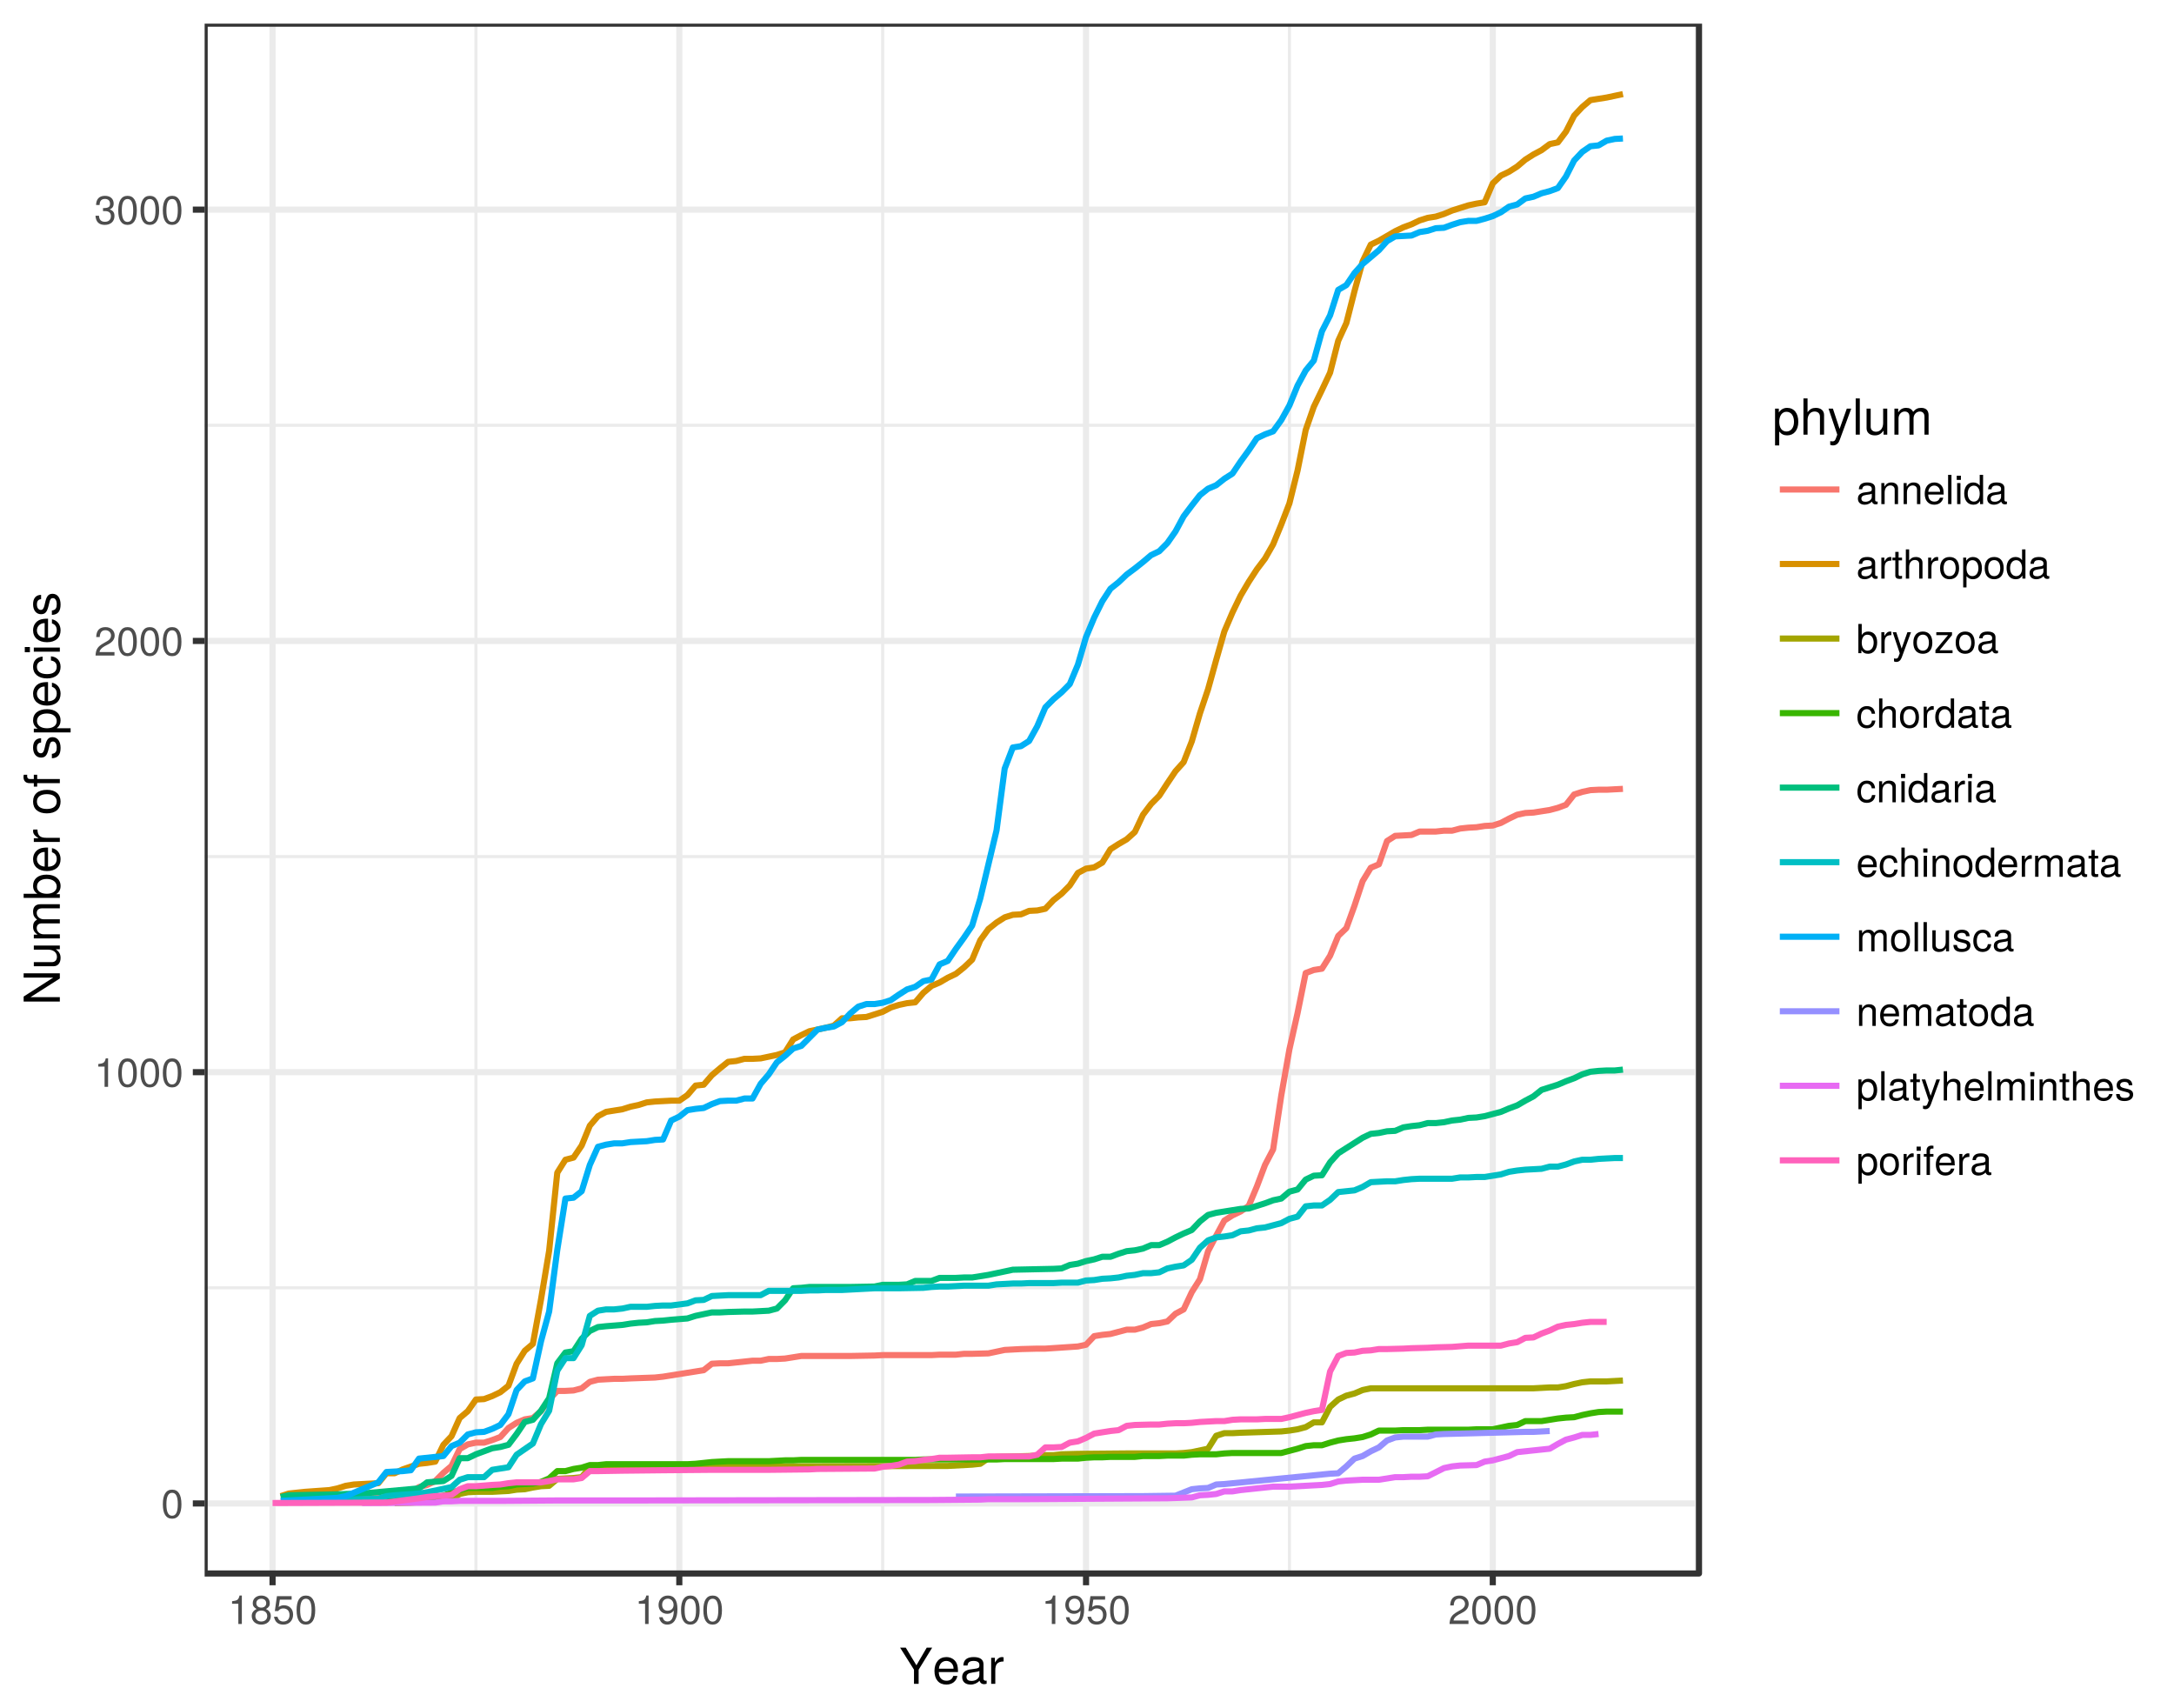 <?xml version="1.0" encoding="UTF-8"?>
<svg xmlns="http://www.w3.org/2000/svg" xmlns:xlink="http://www.w3.org/1999/xlink" width="504pt" height="396pt" viewBox="0 0 504 396" version="1.1">
<defs>
<g>
<symbol overflow="visible" id="glyph0-0">
<path style="stroke:none;" d=""/>
</symbol>
<symbol overflow="visible" id="glyph0-1">
<path style="stroke:none;" d="M 4.719 -3.172 C 4.719 -5.453 3.984 -6.594 2.562 -6.594 C 1.141 -6.594 0.406 -5.438 0.406 -3.219 C 0.406 -1 1.141 0.141 2.562 0.141 C 3.953 0.141 4.719 -1 4.719 -3.172 Z M 3.875 -3.25 C 3.875 -1.375 3.453 -0.547 2.531 -0.547 C 1.672 -0.547 1.234 -1.406 1.234 -3.219 C 1.234 -5.016 1.672 -5.859 2.562 -5.859 C 3.438 -5.859 3.875 -5.016 3.875 -3.25 Z M 3.875 -3.25 "/>
</symbol>
<symbol overflow="visible" id="glyph0-2">
<path style="stroke:none;" d="M 3.219 0 L 3.219 -6.594 L 2.688 -6.594 C 2.406 -5.578 2.219 -5.438 0.953 -5.281 L 0.953 -4.688 L 2.406 -4.688 L 2.406 0 Z M 3.219 0 "/>
</symbol>
<symbol overflow="visible" id="glyph0-3">
<path style="stroke:none;" d="M 4.75 -4.656 C 4.75 -5.766 3.891 -6.594 2.641 -6.594 C 1.297 -6.594 0.516 -5.906 0.469 -4.297 L 1.281 -4.297 C 1.344 -5.406 1.797 -5.875 2.609 -5.875 C 3.359 -5.875 3.906 -5.344 3.906 -4.641 C 3.906 -4.125 3.609 -3.672 3.016 -3.344 L 2.172 -2.859 C 0.797 -2.078 0.391 -1.453 0.312 0 L 4.703 0 L 4.703 -0.812 L 1.234 -0.812 C 1.312 -1.344 1.625 -1.688 2.422 -2.172 L 3.359 -2.672 C 4.281 -3.156 4.75 -3.844 4.75 -4.656 Z M 4.75 -4.656 "/>
</symbol>
<symbol overflow="visible" id="glyph0-4">
<path style="stroke:none;" d="M 4.703 -1.922 C 4.703 -2.719 4.375 -3.172 3.594 -3.453 C 4.203 -3.688 4.516 -4.125 4.516 -4.781 C 4.516 -5.906 3.75 -6.594 2.5 -6.594 C 1.172 -6.594 0.469 -5.859 0.438 -4.469 L 1.25 -4.469 C 1.281 -5.438 1.672 -5.875 2.516 -5.875 C 3.234 -5.875 3.672 -5.453 3.672 -4.75 C 3.672 -4.047 3.359 -3.75 2.047 -3.75 L 2.047 -3.062 L 2.5 -3.062 C 3.406 -3.062 3.875 -2.641 3.875 -1.906 C 3.875 -1.078 3.359 -0.578 2.5 -0.578 C 1.609 -0.578 1.172 -1.031 1.109 -1.984 L 0.297 -1.984 C 0.406 -0.516 1.125 0.141 2.469 0.141 C 3.828 0.141 4.703 -0.672 4.703 -1.922 Z M 4.703 -1.922 "/>
</symbol>
<symbol overflow="visible" id="glyph0-5">
<path style="stroke:none;" d="M 4.766 -1.859 C 4.766 -2.594 4.391 -3.109 3.641 -3.469 C 4.312 -3.875 4.531 -4.219 4.531 -4.828 C 4.531 -5.859 3.734 -6.594 2.562 -6.594 C 1.391 -6.594 0.578 -5.859 0.578 -4.828 C 0.578 -4.219 0.797 -3.891 1.469 -3.469 C 0.719 -3.109 0.344 -2.594 0.344 -1.875 C 0.344 -0.656 1.25 0.141 2.562 0.141 C 3.859 0.141 4.766 -0.656 4.766 -1.859 Z M 3.703 -4.812 C 3.703 -4.203 3.25 -3.797 2.562 -3.797 C 1.875 -3.797 1.406 -4.203 1.406 -4.828 C 1.406 -5.453 1.875 -5.859 2.562 -5.859 C 3.25 -5.859 3.703 -5.453 3.703 -4.812 Z M 3.938 -1.844 C 3.938 -1.062 3.375 -0.578 2.531 -0.578 C 1.734 -0.578 1.188 -1.078 1.188 -1.844 C 1.188 -2.625 1.734 -3.109 2.562 -3.109 C 3.375 -3.109 3.938 -2.625 3.938 -1.844 Z M 3.938 -1.844 "/>
</symbol>
<symbol overflow="visible" id="glyph0-6">
<path style="stroke:none;" d="M 4.766 -2.188 C 4.766 -3.484 3.906 -4.344 2.641 -4.344 C 2.172 -4.344 1.797 -4.219 1.422 -3.938 L 1.688 -5.641 L 4.422 -5.641 L 4.422 -6.453 L 1.016 -6.453 L 0.531 -3 L 1.281 -3 C 1.672 -3.453 1.984 -3.609 2.484 -3.609 C 3.375 -3.609 3.938 -3.047 3.938 -2.078 C 3.938 -1.125 3.391 -0.578 2.484 -0.578 C 1.781 -0.578 1.344 -0.953 1.141 -1.688 L 0.328 -1.688 C 0.594 -0.375 1.344 0.141 2.516 0.141 C 3.844 0.141 4.766 -0.797 4.766 -2.188 Z M 4.766 -2.188 "/>
</symbol>
<symbol overflow="visible" id="glyph0-7">
<path style="stroke:none;" d="M 4.734 -3.453 C 4.734 -5.516 4.016 -6.594 2.516 -6.594 C 1.25 -6.594 0.359 -5.703 0.359 -4.406 C 0.359 -3.172 1.188 -2.359 2.375 -2.359 C 3 -2.359 3.453 -2.578 3.891 -3.094 C 3.875 -1.484 3.359 -0.578 2.422 -0.578 C 1.844 -0.578 1.438 -0.953 1.312 -1.578 L 0.5 -1.578 C 0.656 -0.5 1.359 0.141 2.359 0.141 C 3.906 0.141 4.734 -1.172 4.734 -3.453 Z M 3.844 -4.422 C 3.844 -3.609 3.266 -3.078 2.469 -3.078 C 1.688 -3.078 1.188 -3.594 1.188 -4.469 C 1.188 -5.312 1.75 -5.875 2.5 -5.875 C 3.266 -5.875 3.844 -5.281 3.844 -4.422 Z M 3.844 -4.422 "/>
</symbol>
<symbol overflow="visible" id="glyph0-8">
<path style="stroke:none;" d="M 4.969 -0.016 L 4.969 -0.609 C 4.891 -0.578 4.859 -0.578 4.812 -0.578 C 4.531 -0.578 4.391 -0.719 4.391 -0.969 L 4.391 -3.688 C 4.391 -4.547 3.75 -5.016 2.562 -5.016 C 1.375 -5.016 0.656 -4.562 0.609 -3.438 L 1.391 -3.438 C 1.453 -4.031 1.797 -4.297 2.531 -4.297 C 3.219 -4.297 3.609 -4.031 3.609 -3.562 L 3.609 -3.359 C 3.609 -3.047 3.422 -2.906 2.812 -2.828 C 1.703 -2.688 1.547 -2.656 1.25 -2.531 C 0.672 -2.297 0.391 -1.859 0.391 -1.266 C 0.391 -0.375 1 0.141 1.984 0.141 C 2.609 0.141 3.219 -0.125 3.641 -0.578 C 3.734 -0.203 4.062 0.062 4.438 0.062 C 4.609 0.062 4.719 0.047 4.969 -0.016 Z M 3.609 -1.688 C 3.609 -0.984 2.906 -0.547 2.156 -0.547 C 1.547 -0.547 1.203 -0.75 1.203 -1.281 C 1.203 -1.797 1.547 -2.016 2.375 -2.141 C 3.188 -2.25 3.359 -2.281 3.609 -2.406 Z M 3.609 -1.688 "/>
</symbol>
<symbol overflow="visible" id="glyph0-9">
<path style="stroke:none;" d="M 4.531 0 L 4.531 -3.688 C 4.531 -4.484 3.922 -5.016 2.984 -5.016 C 2.266 -5.016 1.797 -4.734 1.359 -4.047 L 1.359 -4.875 L 0.656 -4.875 L 0.656 0 L 1.422 0 L 1.422 -2.688 C 1.422 -3.688 1.969 -4.328 2.75 -4.328 C 3.359 -4.328 3.75 -3.953 3.75 -3.375 L 3.75 0 Z M 4.531 0 "/>
</symbol>
<symbol overflow="visible" id="glyph0-10">
<path style="stroke:none;" d="M 4.766 -2.219 C 4.766 -2.922 4.719 -3.359 4.578 -3.734 C 4.266 -4.531 3.516 -5.016 2.609 -5.016 C 1.25 -5.016 0.375 -4 0.375 -2.406 C 0.375 -0.812 1.219 0.141 2.578 0.141 C 3.703 0.141 4.469 -0.5 4.672 -1.484 L 3.891 -1.484 C 3.672 -0.844 3.234 -0.578 2.609 -0.578 C 1.797 -0.578 1.203 -1.094 1.188 -2.219 Z M 3.938 -2.906 C 3.938 -2.906 3.938 -2.859 3.938 -2.844 L 1.203 -2.844 C 1.266 -3.703 1.812 -4.297 2.594 -4.297 C 3.359 -4.297 3.938 -3.656 3.938 -2.906 Z M 3.938 -2.906 "/>
</symbol>
<symbol overflow="visible" id="glyph0-11">
<path style="stroke:none;" d="M 1.406 0 L 1.406 -6.781 L 0.625 -6.781 L 0.625 0 Z M 1.406 0 "/>
</symbol>
<symbol overflow="visible" id="glyph0-12">
<path style="stroke:none;" d="M 1.422 0 L 1.422 -4.875 L 0.656 -4.875 L 0.656 0 Z M 1.531 -5.609 L 1.531 -6.578 L 0.562 -6.578 L 0.562 -5.609 Z M 1.531 -5.609 "/>
</symbol>
<symbol overflow="visible" id="glyph0-13">
<path style="stroke:none;" d="M 4.609 0 L 4.609 -6.781 L 3.828 -6.781 L 3.828 -4.266 C 3.5 -4.75 2.984 -5.016 2.328 -5.016 C 1.062 -5.016 0.234 -4.031 0.234 -2.484 C 0.234 -0.844 1.047 0.141 2.359 0.141 C 3.031 0.141 3.5 -0.109 3.906 -0.719 L 3.906 0 Z M 3.828 -2.422 C 3.828 -1.297 3.297 -0.578 2.469 -0.578 C 1.625 -0.578 1.047 -1.297 1.047 -2.438 C 1.047 -3.562 1.625 -4.281 2.469 -4.281 C 3.297 -4.281 3.828 -3.547 3.828 -2.422 Z M 3.828 -2.422 "/>
</symbol>
<symbol overflow="visible" id="glyph0-14">
<path style="stroke:none;" d="M 2.984 -4.188 L 2.984 -4.984 C 2.859 -5 2.797 -5.016 2.688 -5.016 C 2.188 -5.016 1.797 -4.719 1.359 -3.984 L 1.359 -4.875 L 0.656 -4.875 L 0.656 0 L 1.422 0 L 1.422 -2.531 C 1.422 -3.625 1.781 -4.172 2.984 -4.188 Z M 2.984 -4.188 "/>
</symbol>
<symbol overflow="visible" id="glyph0-15">
<path style="stroke:none;" d="M 2.359 0 L 2.359 -0.656 C 2.266 -0.625 2.141 -0.609 1.984 -0.609 C 1.656 -0.609 1.562 -0.703 1.562 -1.047 L 1.562 -4.234 L 2.359 -4.234 L 2.359 -4.875 L 1.562 -4.875 L 1.562 -6.203 L 0.797 -6.203 L 0.797 -4.875 L 0.125 -4.875 L 0.125 -4.234 L 0.797 -4.234 L 0.797 -0.703 C 0.797 -0.219 1.125 0.062 1.734 0.062 C 1.922 0.062 2.094 0.047 2.359 0 Z M 2.359 0 "/>
</symbol>
<symbol overflow="visible" id="glyph0-16">
<path style="stroke:none;" d="M 4.516 0 L 4.516 -3.688 C 4.516 -4.5 3.938 -5.016 2.984 -5.016 C 2.297 -5.016 1.875 -4.797 1.422 -4.203 L 1.422 -6.781 L 0.656 -6.781 L 0.656 0 L 1.422 0 L 1.422 -2.688 C 1.422 -3.688 1.938 -4.328 2.75 -4.328 C 3.297 -4.328 3.75 -4.016 3.75 -3.375 L 3.75 0 Z M 4.516 0 "/>
</symbol>
<symbol overflow="visible" id="glyph0-17">
<path style="stroke:none;" d="M 4.734 -2.406 C 4.734 -4.078 3.938 -5.016 2.531 -5.016 C 1.156 -5.016 0.328 -4.078 0.328 -2.438 C 0.328 -0.797 1.156 0.141 2.531 0.141 C 3.906 0.141 4.734 -0.797 4.734 -2.406 Z M 3.938 -2.406 C 3.938 -1.266 3.391 -0.578 2.531 -0.578 C 1.672 -0.578 1.141 -1.25 1.141 -2.438 C 1.141 -3.609 1.672 -4.297 2.531 -4.297 C 3.406 -4.297 3.938 -3.609 3.938 -2.406 Z M 3.938 -2.406 "/>
</symbol>
<symbol overflow="visible" id="glyph0-18">
<path style="stroke:none;" d="M 4.859 -2.391 C 4.859 -4.031 4.062 -5.016 2.766 -5.016 C 2.109 -5.016 1.578 -4.719 1.219 -4.141 L 1.219 -4.875 L 0.516 -4.875 L 0.516 2.031 L 1.281 2.031 L 1.281 -0.578 C 1.688 -0.078 2.141 0.141 2.781 0.141 C 4.031 0.141 4.859 -0.844 4.859 -2.391 Z M 4.047 -2.406 C 4.047 -1.297 3.484 -0.578 2.641 -0.578 C 1.828 -0.578 1.281 -1.25 1.281 -2.406 C 1.281 -3.547 1.828 -4.281 2.641 -4.281 C 3.5 -4.281 4.047 -3.562 4.047 -2.406 Z M 4.047 -2.406 "/>
</symbol>
<symbol overflow="visible" id="glyph0-19">
<path style="stroke:none;" d="M 4.859 -2.484 C 4.859 -4.078 4.062 -5.016 2.781 -5.016 C 2.109 -5.016 1.641 -4.766 1.281 -4.219 L 1.281 -6.781 L 0.5 -6.781 L 0.5 0 L 1.203 0 L 1.203 -0.703 C 1.578 -0.125 2.062 0.141 2.75 0.141 C 4.031 0.141 4.859 -0.906 4.859 -2.484 Z M 4.047 -2.438 C 4.047 -1.344 3.484 -0.578 2.625 -0.578 C 1.812 -0.578 1.281 -1.328 1.281 -2.438 C 1.281 -3.578 1.812 -4.328 2.625 -4.281 C 3.5 -4.281 4.047 -3.531 4.047 -2.438 Z M 4.047 -2.438 "/>
</symbol>
<symbol overflow="visible" id="glyph0-20">
<path style="stroke:none;" d="M 4.438 -4.875 L 3.609 -4.875 L 2.266 -1.078 L 1.016 -4.875 L 0.188 -4.875 L 1.828 0.016 L 1.531 0.797 C 1.406 1.141 1.25 1.266 0.906 1.266 C 0.797 1.266 0.672 1.25 0.5 1.203 L 0.5 1.906 C 0.656 1.984 0.812 2.031 1.016 2.031 C 1.578 2.031 2.016 1.719 2.281 1.016 Z M 4.438 -4.875 "/>
</symbol>
<symbol overflow="visible" id="glyph0-21">
<path style="stroke:none;" d="M 4.25 0 L 4.25 -0.672 L 1.234 -0.672 L 4.125 -4.188 L 4.125 -4.875 L 0.484 -4.875 L 0.484 -4.188 L 3.203 -4.188 L 0.281 -0.703 L 0.281 0 Z M 4.25 0 "/>
</symbol>
<symbol overflow="visible" id="glyph0-22">
<path style="stroke:none;" d="M 4.438 -1.672 L 3.656 -1.672 C 3.531 -0.891 3.125 -0.578 2.469 -0.578 C 1.609 -0.578 1.094 -1.234 1.094 -2.391 C 1.094 -3.609 1.594 -4.297 2.438 -4.297 C 3.094 -4.297 3.5 -3.906 3.594 -3.234 L 4.375 -3.234 C 4.281 -4.422 3.547 -5.016 2.453 -5.016 C 1.141 -5.016 0.281 -4 0.281 -2.391 C 0.281 -0.812 1.125 0.141 2.438 0.141 C 3.609 0.141 4.344 -0.562 4.438 -1.672 Z M 4.438 -1.672 "/>
</symbol>
<symbol overflow="visible" id="glyph0-23">
<path style="stroke:none;" d="M 7.062 0 L 7.062 -3.656 C 7.062 -4.531 6.578 -5.016 5.672 -5.016 C 5.016 -5.016 4.625 -4.812 4.172 -4.266 C 3.891 -4.781 3.5 -5.016 2.859 -5.016 C 2.219 -5.016 1.781 -4.766 1.359 -4.188 L 1.359 -4.875 L 0.656 -4.875 L 0.656 0 L 1.438 0 L 1.438 -3.062 C 1.438 -3.766 1.938 -4.328 2.578 -4.328 C 3.156 -4.328 3.484 -3.984 3.484 -3.359 L 3.484 0 L 4.25 0 L 4.25 -3.062 C 4.25 -3.766 4.766 -4.328 5.406 -4.328 C 5.969 -4.328 6.297 -3.969 6.297 -3.359 L 6.297 0 Z M 7.062 0 "/>
</symbol>
<symbol overflow="visible" id="glyph0-24">
<path style="stroke:none;" d="M 4.484 0 L 4.484 -4.875 L 3.703 -4.875 L 3.703 -2.188 C 3.703 -1.188 3.188 -0.547 2.375 -0.547 C 1.766 -0.547 1.375 -0.906 1.375 -1.5 L 1.375 -4.875 L 0.609 -4.875 L 0.609 -1.188 C 0.609 -0.375 1.203 0.141 2.156 0.141 C 2.875 0.141 3.328 -0.109 3.781 -0.75 L 3.781 0 Z M 4.484 0 "/>
</symbol>
<symbol overflow="visible" id="glyph0-25">
<path style="stroke:none;" d="M 4.266 -1.359 C 4.266 -2.094 3.859 -2.453 2.891 -2.688 L 2.141 -2.859 C 1.516 -3.016 1.25 -3.219 1.25 -3.562 C 1.25 -4 1.641 -4.297 2.281 -4.297 C 2.906 -4.297 3.234 -4.031 3.25 -3.516 L 4.078 -3.516 C 4.062 -4.469 3.438 -5.016 2.312 -5.016 C 1.172 -5.016 0.438 -4.422 0.438 -3.531 C 0.438 -2.766 0.828 -2.406 1.984 -2.125 L 2.703 -1.938 C 3.25 -1.812 3.453 -1.656 3.453 -1.297 C 3.453 -0.844 3 -0.578 2.328 -0.578 C 1.625 -0.578 1.234 -0.75 1.141 -1.484 L 0.312 -1.484 C 0.359 -0.359 0.984 0.141 2.266 0.141 C 3.484 0.141 4.266 -0.422 4.266 -1.359 Z M 4.266 -1.359 "/>
</symbol>
<symbol overflow="visible" id="glyph0-26">
<path style="stroke:none;" d="M 2.406 -4.234 L 2.406 -4.875 L 1.594 -4.875 L 1.594 -5.641 C 1.594 -5.953 1.781 -6.125 2.125 -6.125 C 2.188 -6.125 2.219 -6.125 2.406 -6.125 L 2.406 -6.766 C 2.219 -6.797 2.125 -6.812 1.969 -6.812 C 1.25 -6.812 0.812 -6.391 0.812 -5.703 L 0.812 -4.875 L 0.172 -4.875 L 0.172 -4.234 L 0.812 -4.234 L 0.812 0 L 1.594 0 L 1.594 -4.234 Z M 2.406 -4.234 "/>
</symbol>
<symbol overflow="visible" id="glyph1-0">
<path style="stroke:none;" d=""/>
</symbol>
<symbol overflow="visible" id="glyph1-1">
<path style="stroke:none;" d="M 7.594 -8.391 L 6.328 -8.391 L 3.938 -4.297 L 1.469 -8.391 L 0.156 -8.391 L 3.375 -3.281 L 3.375 0 L 4.453 0 L 4.453 -3.281 Z M 7.594 -8.391 "/>
</symbol>
<symbol overflow="visible" id="glyph1-2">
<path style="stroke:none;" d="M 5.906 -2.734 C 5.906 -3.609 5.828 -4.156 5.656 -4.609 C 5.266 -5.594 4.344 -6.203 3.219 -6.203 C 1.547 -6.203 0.453 -4.953 0.453 -2.984 C 0.453 -1 1.5 0.172 3.203 0.172 C 4.578 0.172 5.531 -0.609 5.766 -1.828 L 4.812 -1.828 C 4.547 -1.031 4 -0.719 3.234 -0.719 C 2.234 -0.719 1.484 -1.359 1.453 -2.734 Z M 4.875 -3.594 C 4.875 -3.594 4.875 -3.547 4.859 -3.516 L 1.484 -3.516 C 1.562 -4.594 2.25 -5.312 3.203 -5.312 C 4.156 -5.312 4.875 -4.531 4.875 -3.594 Z M 4.875 -3.594 "/>
</symbol>
<symbol overflow="visible" id="glyph1-3">
<path style="stroke:none;" d="M 6.156 -0.016 L 6.156 -0.75 C 6.047 -0.719 6 -0.719 5.953 -0.719 C 5.609 -0.719 5.422 -0.891 5.422 -1.203 L 5.422 -4.547 C 5.422 -5.625 4.641 -6.203 3.156 -6.203 C 1.703 -6.203 0.812 -5.641 0.75 -4.25 L 1.719 -4.25 C 1.797 -4.984 2.234 -5.312 3.125 -5.312 C 3.984 -5.312 4.469 -4.984 4.469 -4.422 L 4.469 -4.156 C 4.469 -3.766 4.234 -3.594 3.469 -3.5 C 2.109 -3.328 1.906 -3.281 1.547 -3.125 C 0.844 -2.844 0.484 -2.297 0.484 -1.562 C 0.484 -0.469 1.234 0.172 2.469 0.172 C 3.234 0.172 3.984 -0.156 4.516 -0.719 C 4.609 -0.25 5.031 0.078 5.5 0.078 C 5.688 0.078 5.844 0.062 6.156 -0.016 Z M 4.469 -2.078 C 4.469 -1.219 3.594 -0.672 2.672 -0.672 C 1.922 -0.672 1.484 -0.938 1.484 -1.594 C 1.484 -2.219 1.906 -2.5 2.938 -2.641 C 3.938 -2.781 4.156 -2.828 4.469 -2.984 Z M 4.469 -2.078 "/>
</symbol>
<symbol overflow="visible" id="glyph1-4">
<path style="stroke:none;" d="M 3.688 -5.188 L 3.688 -6.156 C 3.531 -6.188 3.453 -6.203 3.328 -6.203 C 2.703 -6.203 2.234 -5.828 1.672 -4.938 L 1.672 -6.031 L 0.812 -6.031 L 0.812 0 L 1.766 0 L 1.766 -3.125 C 1.766 -4.484 2.203 -5.156 3.688 -5.188 Z M 3.688 -5.188 "/>
</symbol>
<symbol overflow="visible" id="glyph1-5">
<path style="stroke:none;" d="M 6.016 -2.953 C 6.016 -4.984 5.031 -6.203 3.422 -6.203 C 2.609 -6.203 1.953 -5.828 1.5 -5.125 L 1.5 -6.031 L 0.625 -6.031 L 0.625 2.5 L 1.594 2.5 L 1.594 -0.719 C 2.094 -0.109 2.656 0.172 3.438 0.172 C 4.984 0.172 6.016 -1.031 6.016 -2.953 Z M 5.016 -2.984 C 5.016 -1.609 4.312 -0.719 3.266 -0.719 C 2.25 -0.719 1.594 -1.547 1.594 -2.969 C 1.594 -4.375 2.25 -5.297 3.266 -5.297 C 4.328 -5.297 5.016 -4.422 5.016 -2.984 Z M 5.016 -2.984 "/>
</symbol>
<symbol overflow="visible" id="glyph1-6">
<path style="stroke:none;" d="M 5.594 0 L 5.594 -4.547 C 5.594 -5.562 4.859 -6.203 3.688 -6.203 C 2.844 -6.203 2.328 -5.938 1.766 -5.203 L 1.766 -8.391 L 0.812 -8.391 L 0.812 0 L 1.766 0 L 1.766 -3.328 C 1.766 -4.547 2.406 -5.359 3.391 -5.359 C 4.078 -5.359 4.641 -4.969 4.641 -4.172 L 4.641 0 Z M 5.594 0 "/>
</symbol>
<symbol overflow="visible" id="glyph1-7">
<path style="stroke:none;" d="M 5.5 -6.031 L 4.469 -6.031 L 2.797 -1.328 L 1.25 -6.031 L 0.234 -6.031 L 2.266 0.016 L 1.891 0.984 C 1.734 1.406 1.547 1.562 1.125 1.562 C 0.984 1.562 0.828 1.547 0.625 1.5 L 0.625 2.359 C 0.812 2.469 1.016 2.5 1.266 2.5 C 1.938 2.5 2.5 2.125 2.812 1.266 Z M 5.5 -6.031 "/>
</symbol>
<symbol overflow="visible" id="glyph1-8">
<path style="stroke:none;" d="M 1.734 0 L 1.734 -8.391 L 0.781 -8.391 L 0.781 0 Z M 1.734 0 "/>
</symbol>
<symbol overflow="visible" id="glyph1-9">
<path style="stroke:none;" d="M 5.547 0 L 5.547 -6.031 L 4.594 -6.031 L 4.594 -2.703 C 4.594 -1.469 3.938 -0.672 2.938 -0.672 C 2.188 -0.672 1.703 -1.125 1.703 -1.844 L 1.703 -6.031 L 0.75 -6.031 L 0.75 -1.469 C 0.75 -0.469 1.5 0.172 2.672 0.172 C 3.547 0.172 4.109 -0.141 4.688 -0.938 L 4.688 0 Z M 5.547 0 "/>
</symbol>
<symbol overflow="visible" id="glyph1-10">
<path style="stroke:none;" d="M 8.734 0 L 8.734 -4.516 C 8.734 -5.594 8.141 -6.203 7.016 -6.203 C 6.203 -6.203 5.734 -5.953 5.156 -5.281 C 4.812 -5.922 4.328 -6.203 3.547 -6.203 C 2.734 -6.203 2.203 -5.906 1.688 -5.172 L 1.688 -6.031 L 0.812 -6.031 L 0.812 0 L 1.766 0 L 1.766 -3.781 C 1.766 -4.656 2.406 -5.359 3.188 -5.359 C 3.906 -5.359 4.297 -4.922 4.297 -4.156 L 4.297 0 L 5.25 0 L 5.25 -3.781 C 5.25 -4.656 5.906 -5.359 6.688 -5.359 C 7.391 -5.359 7.781 -4.906 7.781 -4.156 L 7.781 0 Z M 8.734 0 "/>
</symbol>
<symbol overflow="visible" id="glyph2-0">
<path style="stroke:none;" d=""/>
</symbol>
<symbol overflow="visible" id="glyph2-1">
<path style="stroke:none;" d="M 0 -7.422 L -8.391 -7.422 L -8.391 -6.422 L -1.531 -6.422 L -8.391 -2.031 L -8.391 -0.875 L 0 -0.875 L 0 -1.891 L -6.797 -1.891 L 0 -6.219 Z M 0 -7.422 "/>
</symbol>
<symbol overflow="visible" id="glyph2-2">
<path style="stroke:none;" d="M 0 -5.547 L -6.031 -5.547 L -6.031 -4.594 L -2.703 -4.594 C -1.469 -4.594 -0.672 -3.938 -0.672 -2.938 C -0.672 -2.188 -1.125 -1.703 -1.844 -1.703 L -6.031 -1.703 L -6.031 -0.75 L -1.469 -0.75 C -0.469 -0.75 0.172 -1.5 0.172 -2.672 C 0.172 -3.547 -0.141 -4.109 -0.938 -4.688 L 0 -4.688 Z M 0 -5.547 "/>
</symbol>
<symbol overflow="visible" id="glyph2-3">
<path style="stroke:none;" d="M 0 -8.734 L -4.516 -8.734 C -5.594 -8.734 -6.203 -8.141 -6.203 -7.016 C -6.203 -6.203 -5.953 -5.734 -5.281 -5.156 C -5.922 -4.812 -6.203 -4.328 -6.203 -3.547 C -6.203 -2.734 -5.906 -2.203 -5.172 -1.688 L -6.031 -1.688 L -6.031 -0.812 L 0 -0.812 L 0 -1.766 L -3.781 -1.766 C -4.656 -1.766 -5.359 -2.406 -5.359 -3.188 C -5.359 -3.906 -4.922 -4.297 -4.156 -4.297 L 0 -4.297 L 0 -5.25 L -3.781 -5.25 C -4.656 -5.25 -5.359 -5.906 -5.359 -6.688 C -5.359 -7.391 -4.906 -7.781 -4.156 -7.781 L 0 -7.781 Z M 0 -8.734 "/>
</symbol>
<symbol overflow="visible" id="glyph2-4">
<path style="stroke:none;" d="M -3.078 -6.016 C -5.031 -6.016 -6.203 -5.031 -6.203 -3.438 C -6.203 -2.609 -5.891 -2.031 -5.203 -1.578 L -8.391 -1.578 L -8.391 -0.625 L 0 -0.625 L 0 -1.484 L -0.859 -1.484 C -0.156 -1.938 0.172 -2.547 0.172 -3.391 C 0.172 -4.984 -1.125 -6.016 -3.078 -6.016 Z M -3.031 -5.016 C -1.656 -5.016 -0.719 -4.297 -0.719 -3.25 C -0.719 -2.25 -1.641 -1.578 -3.016 -1.578 C -4.422 -1.578 -5.344 -2.25 -5.297 -3.25 C -5.297 -4.328 -4.375 -5.016 -3.031 -5.016 Z M -3.031 -5.016 "/>
</symbol>
<symbol overflow="visible" id="glyph2-5">
<path style="stroke:none;" d="M -2.734 -5.906 C -3.609 -5.906 -4.156 -5.828 -4.609 -5.656 C -5.594 -5.266 -6.203 -4.344 -6.203 -3.219 C -6.203 -1.547 -4.953 -0.453 -2.984 -0.453 C -1 -0.453 0.172 -1.5 0.172 -3.203 C 0.172 -4.578 -0.609 -5.531 -1.828 -5.766 L -1.828 -4.812 C -1.031 -4.547 -0.719 -4 -0.719 -3.234 C -0.719 -2.234 -1.359 -1.484 -2.734 -1.453 Z M -3.594 -4.875 C -3.594 -4.875 -3.547 -4.875 -3.516 -4.859 L -3.516 -1.484 C -4.594 -1.562 -5.312 -2.25 -5.312 -3.203 C -5.312 -4.156 -4.531 -4.875 -3.594 -4.875 Z M -3.594 -4.875 "/>
</symbol>
<symbol overflow="visible" id="glyph2-6">
<path style="stroke:none;" d="M -5.188 -3.688 L -6.156 -3.688 C -6.188 -3.531 -6.203 -3.453 -6.203 -3.328 C -6.203 -2.703 -5.828 -2.234 -4.938 -1.672 L -6.031 -1.672 L -6.031 -0.812 L 0 -0.812 L 0 -1.766 L -3.125 -1.766 C -4.484 -1.766 -5.156 -2.203 -5.188 -3.688 Z M -5.188 -3.688 "/>
</symbol>
<symbol overflow="visible" id="glyph2-7">
<path style="stroke:none;" d=""/>
</symbol>
<symbol overflow="visible" id="glyph2-8">
<path style="stroke:none;" d="M -2.969 -5.859 C -5.047 -5.859 -6.203 -4.859 -6.203 -3.125 C -6.203 -1.438 -5.031 -0.406 -3.016 -0.406 C -0.984 -0.406 0.172 -1.422 0.172 -3.141 C 0.172 -4.828 -0.984 -5.859 -2.969 -5.859 Z M -2.984 -4.859 C -1.562 -4.859 -0.719 -4.203 -0.719 -3.141 C -0.719 -2.062 -1.547 -1.422 -3.016 -1.422 C -4.469 -1.422 -5.312 -2.062 -5.312 -3.141 C -5.312 -4.219 -4.469 -4.859 -2.984 -4.859 Z M -2.984 -4.859 "/>
</symbol>
<symbol overflow="visible" id="glyph2-9">
<path style="stroke:none;" d="M -5.25 -2.969 L -6.031 -2.969 L -6.031 -1.969 L -6.969 -1.969 C -7.375 -1.969 -7.578 -2.203 -7.578 -2.641 C -7.578 -2.719 -7.578 -2.75 -7.562 -2.969 L -8.359 -2.969 C -8.406 -2.75 -8.422 -2.625 -8.422 -2.422 C -8.422 -1.547 -7.906 -1.016 -7.047 -1.016 L -6.031 -1.016 L -6.031 -0.203 L -5.25 -0.203 L -5.25 -1.016 L 0 -1.016 L 0 -1.969 L -5.25 -1.969 Z M -5.25 -2.969 "/>
</symbol>
<symbol overflow="visible" id="glyph2-10">
<path style="stroke:none;" d="M -1.688 -5.281 C -2.594 -5.281 -3.031 -4.766 -3.328 -3.578 L -3.547 -2.656 C -3.719 -1.875 -3.984 -1.547 -4.406 -1.547 C -4.953 -1.547 -5.312 -2.031 -5.312 -2.812 C -5.312 -3.594 -4.984 -4 -4.344 -4.031 L -4.344 -5.031 C -5.531 -5.031 -6.203 -4.25 -6.203 -2.859 C -6.203 -1.453 -5.469 -0.547 -4.359 -0.547 C -3.422 -0.547 -2.969 -1.031 -2.625 -2.453 L -2.406 -3.344 C -2.25 -4.016 -2.047 -4.281 -1.609 -4.281 C -1.047 -4.281 -0.719 -3.719 -0.719 -2.875 C -0.719 -2.016 -0.922 -1.531 -1.844 -1.406 L -1.844 -0.391 C -0.453 -0.438 0.172 -1.219 0.172 -2.797 C 0.172 -4.312 -0.531 -5.281 -1.688 -5.281 Z M -1.688 -5.281 "/>
</symbol>
<symbol overflow="visible" id="glyph2-11">
<path style="stroke:none;" d="M -2.953 -6.016 C -4.984 -6.016 -6.203 -5.031 -6.203 -3.422 C -6.203 -2.609 -5.828 -1.953 -5.125 -1.5 L -6.031 -1.5 L -6.031 -0.625 L 2.5 -0.625 L 2.5 -1.594 L -0.719 -1.594 C -0.109 -2.094 0.172 -2.656 0.172 -3.438 C 0.172 -4.984 -1.031 -6.016 -2.953 -6.016 Z M -2.984 -5.016 C -1.609 -5.016 -0.719 -4.312 -0.719 -3.266 C -0.719 -2.25 -1.547 -1.594 -2.969 -1.594 C -4.375 -1.594 -5.297 -2.25 -5.297 -3.266 C -5.297 -4.328 -4.422 -5.016 -2.984 -5.016 Z M -2.984 -5.016 "/>
</symbol>
<symbol overflow="visible" id="glyph2-12">
<path style="stroke:none;" d="M -2.062 -5.484 L -2.062 -4.516 C -1.109 -4.359 -0.719 -3.859 -0.719 -3.047 C -0.719 -1.984 -1.531 -1.359 -2.953 -1.359 C -4.469 -1.359 -5.312 -1.984 -5.312 -3.031 C -5.312 -3.828 -4.844 -4.328 -4 -4.453 L -4 -5.422 C -5.469 -5.297 -6.203 -4.375 -6.203 -3.031 C -6.203 -1.422 -4.953 -0.359 -2.953 -0.359 C -1.016 -0.359 0.172 -1.391 0.172 -3.031 C 0.172 -4.469 -0.688 -5.375 -2.062 -5.484 Z M -2.062 -5.484 "/>
</symbol>
<symbol overflow="visible" id="glyph2-13">
<path style="stroke:none;" d="M 0 -1.766 L -6.031 -1.766 L -6.031 -0.812 L 0 -0.812 Z M -6.938 -1.891 L -8.125 -1.891 L -8.125 -0.688 L -6.938 -0.688 Z M -6.938 -1.891 "/>
</symbol>
</g>
<clipPath id="clip1">
  <path d="M 47.441 5.48 L 394 5.48 L 394 365 L 47.441 365 Z M 47.441 5.48 "/>
</clipPath>
<clipPath id="clip2">
  <path d="M 47.441 298 L 394.879 298 L 394.879 299 L 47.441 299 Z M 47.441 298 "/>
</clipPath>
<clipPath id="clip3">
  <path d="M 47.441 198 L 394.879 198 L 394.879 199 L 47.441 199 Z M 47.441 198 "/>
</clipPath>
<clipPath id="clip4">
  <path d="M 47.441 98 L 394.879 98 L 394.879 99 L 47.441 99 Z M 47.441 98 "/>
</clipPath>
<clipPath id="clip5">
  <path d="M 109 5.48 L 111 5.48 L 111 365.758 L 109 365.758 Z M 109 5.48 "/>
</clipPath>
<clipPath id="clip6">
  <path d="M 204 5.48 L 205 5.48 L 205 365.758 L 204 365.758 Z M 204 5.48 "/>
</clipPath>
<clipPath id="clip7">
  <path d="M 298 5.48 L 300 5.48 L 300 365.758 L 298 365.758 Z M 298 5.48 "/>
</clipPath>
<clipPath id="clip8">
  <path d="M 392 5.48 L 394 5.48 L 394 365.758 L 392 365.758 Z M 392 5.48 "/>
</clipPath>
<clipPath id="clip9">
  <path d="M 47.441 347 L 394.879 347 L 394.879 350 L 47.441 350 Z M 47.441 347 "/>
</clipPath>
<clipPath id="clip10">
  <path d="M 47.441 247 L 394.879 247 L 394.879 250 L 47.441 250 Z M 47.441 247 "/>
</clipPath>
<clipPath id="clip11">
  <path d="M 47.441 147 L 394.879 147 L 394.879 150 L 47.441 150 Z M 47.441 147 "/>
</clipPath>
<clipPath id="clip12">
  <path d="M 47.441 47 L 394.879 47 L 394.879 50 L 47.441 50 Z M 47.441 47 "/>
</clipPath>
<clipPath id="clip13">
  <path d="M 62 5.48 L 64 5.48 L 64 365.758 L 62 365.758 Z M 62 5.48 "/>
</clipPath>
<clipPath id="clip14">
  <path d="M 156 5.48 L 159 5.48 L 159 365.758 L 156 365.758 Z M 156 5.48 "/>
</clipPath>
<clipPath id="clip15">
  <path d="M 251 5.48 L 253 5.48 L 253 365.758 L 251 365.758 Z M 251 5.48 "/>
</clipPath>
<clipPath id="clip16">
  <path d="M 345 5.48 L 347 5.48 L 347 365.758 L 345 365.758 Z M 345 5.48 "/>
</clipPath>
<clipPath id="clip17">
  <path d="M 47.441 5.48 L 394.879 5.48 L 394.879 365.758 L 47.441 365.758 Z M 47.441 5.48 "/>
</clipPath>
</defs>
<g id="surface201">
<rect x="0" y="0" width="504" height="396" style="fill:rgb(100%,100%,100%);fill-opacity:1;stroke:none;"/>
<path style="fill:none;stroke-width:1.423;stroke-linecap:round;stroke-linejoin:round;stroke:rgb(100%,100%,100%);stroke-opacity:1;stroke-miterlimit:10;" d="M 0 0 L 504 0 L 504 396 L 0 396 Z M 0 0 "/>
<g clip-path="url(#clip1)" clip-rule="nonzero">
<path style=" stroke:none;fill-rule:nonzero;fill:rgb(100%,100%,100%);fill-opacity:1;" d="M 47.441 5.48 L 393.879 5.48 L 393.879 364.758 L 47.441 364.758 Z M 47.441 5.48 "/>
</g>
<g clip-path="url(#clip2)" clip-rule="nonzero">
<path style="fill:none;stroke-width:0.711;stroke-linecap:butt;stroke-linejoin:round;stroke:rgb(92.157%,92.157%,92.157%);stroke-opacity:1;stroke-miterlimit:10;" d="M 47.441 298.539 L 393.879 298.539 "/>
</g>
<g clip-path="url(#clip3)" clip-rule="nonzero">
<path style="fill:none;stroke-width:0.711;stroke-linecap:butt;stroke-linejoin:round;stroke:rgb(92.157%,92.157%,92.157%);stroke-opacity:1;stroke-miterlimit:10;" d="M 47.441 198.566 L 393.879 198.566 "/>
</g>
<g clip-path="url(#clip4)" clip-rule="nonzero">
<path style="fill:none;stroke-width:0.711;stroke-linecap:butt;stroke-linejoin:round;stroke:rgb(92.157%,92.157%,92.157%);stroke-opacity:1;stroke-miterlimit:10;" d="M 47.441 98.59 L 393.879 98.59 "/>
</g>
<g clip-path="url(#clip5)" clip-rule="nonzero">
<path style="fill:none;stroke-width:0.711;stroke-linecap:butt;stroke-linejoin:round;stroke:rgb(92.157%,92.157%,92.157%);stroke-opacity:1;stroke-miterlimit:10;" d="M 110.336 364.758 L 110.336 5.48 "/>
</g>
<g clip-path="url(#clip6)" clip-rule="nonzero">
<path style="fill:none;stroke-width:0.711;stroke-linecap:butt;stroke-linejoin:round;stroke:rgb(92.157%,92.157%,92.157%);stroke-opacity:1;stroke-miterlimit:10;" d="M 204.629 364.758 L 204.629 5.48 "/>
</g>
<g clip-path="url(#clip7)" clip-rule="nonzero">
<path style="fill:none;stroke-width:0.711;stroke-linecap:butt;stroke-linejoin:round;stroke:rgb(92.157%,92.157%,92.157%);stroke-opacity:1;stroke-miterlimit:10;" d="M 298.926 364.758 L 298.926 5.48 "/>
</g>
<g clip-path="url(#clip8)" clip-rule="nonzero">
<path style="fill:none;stroke-width:0.711;stroke-linecap:butt;stroke-linejoin:round;stroke:rgb(92.157%,92.157%,92.157%);stroke-opacity:1;stroke-miterlimit:10;" d="M 393.219 364.758 L 393.219 5.48 "/>
</g>
<g clip-path="url(#clip9)" clip-rule="nonzero">
<path style="fill:none;stroke-width:1.423;stroke-linecap:butt;stroke-linejoin:round;stroke:rgb(92.157%,92.157%,92.157%);stroke-opacity:1;stroke-miterlimit:10;" d="M 47.441 348.527 L 393.879 348.527 "/>
</g>
<g clip-path="url(#clip10)" clip-rule="nonzero">
<path style="fill:none;stroke-width:1.423;stroke-linecap:butt;stroke-linejoin:round;stroke:rgb(92.157%,92.157%,92.157%);stroke-opacity:1;stroke-miterlimit:10;" d="M 47.441 248.551 L 393.879 248.551 "/>
</g>
<g clip-path="url(#clip11)" clip-rule="nonzero">
<path style="fill:none;stroke-width:1.423;stroke-linecap:butt;stroke-linejoin:round;stroke:rgb(92.157%,92.157%,92.157%);stroke-opacity:1;stroke-miterlimit:10;" d="M 47.441 148.578 L 393.879 148.578 "/>
</g>
<g clip-path="url(#clip12)" clip-rule="nonzero">
<path style="fill:none;stroke-width:1.423;stroke-linecap:butt;stroke-linejoin:round;stroke:rgb(92.157%,92.157%,92.157%);stroke-opacity:1;stroke-miterlimit:10;" d="M 47.441 48.602 L 393.879 48.602 "/>
</g>
<g clip-path="url(#clip13)" clip-rule="nonzero">
<path style="fill:none;stroke-width:1.423;stroke-linecap:butt;stroke-linejoin:round;stroke:rgb(92.157%,92.157%,92.157%);stroke-opacity:1;stroke-miterlimit:10;" d="M 63.188 364.758 L 63.188 5.48 "/>
</g>
<g clip-path="url(#clip14)" clip-rule="nonzero">
<path style="fill:none;stroke-width:1.423;stroke-linecap:butt;stroke-linejoin:round;stroke:rgb(92.157%,92.157%,92.157%);stroke-opacity:1;stroke-miterlimit:10;" d="M 157.484 364.758 L 157.484 5.48 "/>
</g>
<g clip-path="url(#clip15)" clip-rule="nonzero">
<path style="fill:none;stroke-width:1.423;stroke-linecap:butt;stroke-linejoin:round;stroke:rgb(92.157%,92.157%,92.157%);stroke-opacity:1;stroke-miterlimit:10;" d="M 251.777 364.758 L 251.777 5.48 "/>
</g>
<g clip-path="url(#clip16)" clip-rule="nonzero">
<path style="fill:none;stroke-width:1.423;stroke-linecap:butt;stroke-linejoin:round;stroke:rgb(92.157%,92.157%,92.157%);stroke-opacity:1;stroke-miterlimit:10;" d="M 346.074 364.758 L 346.074 5.48 "/>
</g>
<path style="fill:none;stroke-width:1.423;stroke-linecap:butt;stroke-linejoin:round;stroke:rgb(97.255%,46.275%,42.745%);stroke-opacity:1;stroke-miterlimit:10;" d="M 65.074 347.828 L 70.73 347.727 L 72.617 347.629 L 78.277 347.527 L 89.59 347.227 L 91.477 346.828 L 93.363 346.027 L 95.25 346.027 L 97.133 344.727 L 99.02 344.227 L 100.906 343.328 L 102.793 341.43 L 104.68 339.828 L 106.562 335.93 L 108.449 334.832 L 110.336 334.43 L 112.223 334.43 L 114.109 333.832 L 115.992 333.129 L 117.879 331.031 L 119.766 329.832 L 121.652 329.031 L 123.539 328.73 L 125.422 327.133 L 127.309 324.434 L 129.195 322.434 L 131.082 322.434 L 132.965 322.332 L 134.852 321.832 L 136.738 320.336 L 138.625 319.836 L 140.512 319.734 L 142.395 319.633 L 144.281 319.633 L 146.168 319.535 L 151.824 319.336 L 153.711 319.133 L 159.371 318.234 L 161.254 317.934 L 163.141 317.633 L 165.027 316.137 L 166.914 316.035 L 168.797 316.035 L 170.684 315.836 L 174.457 315.434 L 176.344 315.434 L 178.227 315.035 L 180.113 315.035 L 182 314.934 L 183.887 314.637 L 185.773 314.336 L 197.086 314.336 L 202.746 314.234 L 204.629 314.137 L 215.945 314.137 L 217.832 314.035 L 221.605 314.035 L 223.488 313.836 L 225.375 313.836 L 229.148 313.734 L 231.035 313.336 L 232.918 312.938 L 236.691 312.734 L 240.461 312.637 L 242.348 312.637 L 249.891 312.137 L 251.777 311.734 L 253.664 309.738 L 255.551 309.438 L 257.438 309.238 L 259.32 308.738 L 261.207 308.238 L 263.094 308.238 L 264.98 307.738 L 266.867 306.938 L 268.75 306.738 L 270.637 306.336 L 272.523 304.539 L 274.41 303.539 L 276.293 299.539 L 278.18 296.539 L 280.066 290.043 L 281.953 286.441 L 283.84 282.945 L 285.723 281.742 L 287.609 280.844 L 289.496 279.543 L 291.383 275.047 L 293.27 270.047 L 295.152 266.449 L 297.039 253.949 L 298.926 243.254 L 300.812 234.855 L 302.699 225.559 L 304.582 224.859 L 306.469 224.559 L 308.355 221.559 L 310.242 216.961 L 312.125 215.16 L 314.012 209.961 L 315.898 204.266 L 317.785 201.164 L 319.672 200.363 L 321.555 194.965 L 323.441 193.766 L 325.328 193.668 L 327.215 193.566 L 329.102 192.766 L 332.871 192.766 L 334.758 192.566 L 336.645 192.566 L 338.531 192.066 L 340.414 191.867 L 342.301 191.766 L 344.188 191.469 L 346.074 191.367 L 347.957 190.766 L 349.844 189.766 L 351.73 188.867 L 353.617 188.469 L 355.504 188.367 L 357.387 188.066 L 359.273 187.77 L 361.16 187.27 L 363.047 186.566 L 364.934 184.168 L 366.816 183.57 L 368.703 183.168 L 370.59 183.07 L 372.477 183.07 L 374.363 182.969 L 376.246 182.871 "/>
<path style="fill:none;stroke-width:1.423;stroke-linecap:butt;stroke-linejoin:round;stroke:rgb(84.706%,56.471%,0%);stroke-opacity:1;stroke-miterlimit:10;" d="M 65.074 346.828 L 66.961 346.227 L 68.848 346.027 L 70.73 345.828 L 76.391 345.426 L 78.277 345.027 L 80.16 344.43 L 82.047 344.129 L 87.707 343.828 L 89.59 341.527 L 91.477 341.527 L 93.363 340.629 L 97.133 339.328 L 99.02 339.129 L 100.906 338.828 L 102.793 334.93 L 104.68 332.93 L 106.562 328.73 L 108.449 327.133 L 110.336 324.434 L 112.223 324.332 L 114.109 323.633 L 115.992 322.734 L 117.879 321.234 L 119.766 316.137 L 121.652 313.137 L 123.539 311.535 L 125.422 301.238 L 127.309 289.941 L 129.195 271.848 L 131.082 268.848 L 132.965 268.348 L 134.852 265.547 L 136.738 260.949 L 138.625 258.75 L 140.512 257.75 L 142.395 257.449 L 144.281 257.148 L 146.168 256.551 L 148.055 256.152 L 149.941 255.551 L 151.824 255.352 L 153.711 255.25 L 155.598 255.152 L 157.484 255.152 L 159.371 253.852 L 161.254 251.652 L 163.141 251.453 L 165.027 249.254 L 166.914 247.652 L 168.797 246.152 L 170.684 245.953 L 172.57 245.453 L 174.457 245.453 L 176.344 245.352 L 178.227 244.953 L 180.113 244.555 L 182 243.953 L 183.887 240.953 L 185.773 239.953 L 187.656 239.055 L 189.543 238.656 L 191.43 238.254 L 193.316 237.754 L 195.203 236.055 L 197.086 236.055 L 198.973 235.855 L 200.859 235.754 L 202.746 235.156 L 204.629 234.555 L 206.516 233.555 L 208.402 232.957 L 210.289 232.555 L 212.176 232.355 L 214.059 230.156 L 215.945 228.559 L 217.832 227.758 L 219.719 226.656 L 221.605 225.758 L 223.488 224.258 L 225.375 222.461 L 227.262 217.961 L 229.148 215.359 L 231.035 213.859 L 232.918 212.66 L 234.805 212.062 L 236.691 211.961 L 238.578 211.16 L 240.461 211.062 L 242.348 210.66 L 244.234 208.664 L 246.121 207.164 L 248.008 205.262 L 249.891 202.363 L 251.777 201.363 L 253.664 201.066 L 255.551 199.965 L 257.438 196.867 L 259.32 195.664 L 261.207 194.566 L 263.094 192.867 L 264.98 188.867 L 266.867 186.367 L 268.75 184.469 L 270.637 181.57 L 272.523 178.77 L 274.41 176.672 L 276.293 171.871 L 278.18 165.375 L 280.066 159.773 L 281.953 152.977 L 283.84 146.379 L 285.723 141.98 L 287.609 138.082 L 289.496 134.883 L 291.383 131.98 L 293.27 129.484 L 295.152 126.184 L 297.039 121.586 L 298.926 116.688 L 300.812 109.09 L 302.699 99.691 L 304.582 94.293 L 306.469 90.395 L 308.355 86.395 L 310.242 78.996 L 312.125 74.898 L 314.012 67.5 L 315.898 60.602 L 317.785 56.703 L 319.672 55.801 L 321.555 54.703 L 323.441 53.602 L 325.328 52.703 L 327.215 52.004 L 329.102 51.102 L 330.984 50.504 L 332.871 50.203 L 334.758 49.602 L 336.645 48.805 L 338.531 48.203 L 340.414 47.605 L 342.301 47.203 L 344.188 46.902 L 346.074 42.504 L 347.957 40.707 L 349.844 39.805 L 351.73 38.605 L 353.617 37.008 L 355.504 35.809 L 357.387 34.809 L 359.273 33.406 L 361.16 33.008 L 363.047 30.508 L 364.934 26.809 L 366.816 24.809 L 368.703 23.211 L 372.477 22.609 L 374.363 22.211 L 376.246 21.809 "/>
<path style="fill:none;stroke-width:1.423;stroke-linecap:butt;stroke-linejoin:round;stroke:rgb(63.922%,64.706%,0%);stroke-opacity:1;stroke-miterlimit:10;" d="M 91.477 348.426 L 95.25 348.328 L 97.133 348.227 L 102.793 347.926 L 104.68 347.629 L 106.562 346.328 L 108.449 345.926 L 110.336 345.828 L 114.109 345.828 L 115.992 345.727 L 117.879 345.629 L 119.766 345.328 L 121.652 345.227 L 123.539 344.828 L 125.422 344.527 L 127.309 344.43 L 129.195 342.828 L 131.082 342.727 L 132.965 342.629 L 134.852 342.43 L 136.738 340.129 L 148.055 340.129 L 161.254 340.027 L 178.227 339.93 L 180.113 339.93 L 219.719 339.828 L 225.375 339.527 L 227.262 339.328 L 229.148 338.031 L 231.035 337.73 L 238.578 337.531 L 240.461 337.43 L 242.348 337.328 L 244.234 337.328 L 246.121 337.129 L 249.891 337.031 L 261.207 336.93 L 272.523 336.93 L 274.41 336.828 L 276.293 336.629 L 280.066 335.832 L 281.953 332.832 L 283.84 332.23 L 285.723 332.23 L 287.609 332.133 L 297.039 331.832 L 298.926 331.633 L 300.812 331.332 L 302.699 330.832 L 304.582 329.73 L 306.469 329.73 L 308.355 326.133 L 310.242 324.434 L 312.125 323.535 L 314.012 323.035 L 315.898 322.234 L 317.785 321.832 L 355.504 321.832 L 357.387 321.734 L 359.273 321.633 L 361.16 321.633 L 363.047 321.332 L 364.934 320.832 L 366.816 320.434 L 368.703 320.234 L 372.477 320.234 L 376.246 320.035 "/>
<path style="fill:none;stroke-width:1.423;stroke-linecap:butt;stroke-linejoin:round;stroke:rgb(22.353%,71.373%,0%);stroke-opacity:1;stroke-miterlimit:10;" d="M 89.59 347.828 L 93.363 347.727 L 95.25 347.629 L 97.133 347.426 L 99.02 347.328 L 100.906 347.129 L 102.793 346.727 L 104.68 346.027 L 106.562 345.426 L 108.449 344.93 L 114.109 344.93 L 115.992 344.629 L 117.879 344.527 L 119.766 344.129 L 121.652 344.027 L 123.539 343.93 L 125.422 343.527 L 127.309 342.727 L 129.195 341.027 L 131.082 341.027 L 132.965 340.527 L 134.852 340.23 L 136.738 339.629 L 138.625 339.629 L 140.512 339.43 L 159.371 339.43 L 161.254 339.328 L 165.027 338.93 L 166.914 338.828 L 168.797 338.73 L 178.227 338.73 L 180.113 338.629 L 182 338.531 L 183.887 338.531 L 185.773 338.43 L 212.176 338.43 L 214.059 338.328 L 231.035 338.328 L 232.918 338.23 L 244.234 338.23 L 246.121 338.129 L 249.891 338.129 L 251.777 337.93 L 253.664 337.828 L 255.551 337.828 L 257.438 337.73 L 263.094 337.73 L 264.98 337.531 L 268.75 337.531 L 270.637 337.43 L 274.41 337.43 L 276.293 337.23 L 278.18 337.129 L 281.953 337.129 L 283.84 336.93 L 285.723 336.828 L 297.039 336.828 L 298.926 336.328 L 300.812 335.832 L 302.699 335.23 L 304.582 335.031 L 306.469 335.031 L 308.355 334.43 L 310.242 333.93 L 312.125 333.629 L 314.012 333.43 L 315.898 333.129 L 317.785 332.531 L 319.672 331.633 L 323.441 331.633 L 325.328 331.531 L 329.102 331.531 L 330.984 331.43 L 340.414 331.43 L 342.301 331.332 L 346.074 331.332 L 347.957 330.93 L 349.844 330.531 L 351.73 330.332 L 353.617 329.434 L 357.387 329.434 L 361.16 328.832 L 363.047 328.633 L 364.934 328.531 L 366.816 328.031 L 368.703 327.633 L 370.59 327.332 L 372.477 327.23 L 376.246 327.23 "/>
<path style="fill:none;stroke-width:1.423;stroke-linecap:butt;stroke-linejoin:round;stroke:rgb(0%,74.902%,49.02%);stroke-opacity:1;stroke-miterlimit:10;" d="M 65.074 347.027 L 66.961 346.629 L 78.277 346.426 L 80.16 346.328 L 83.934 346.227 L 97.133 345.027 L 99.02 343.629 L 102.793 343.328 L 104.68 342.129 L 106.562 338.031 L 108.449 338.031 L 110.336 337.129 L 114.109 335.73 L 115.992 335.43 L 117.879 334.93 L 119.766 332.43 L 121.652 329.633 L 123.539 329.133 L 125.422 327.031 L 127.309 324.133 L 129.195 316.035 L 131.082 313.535 L 132.965 313.234 L 134.852 310.336 L 136.738 308.535 L 138.625 307.637 L 140.512 307.438 L 144.281 307.137 L 146.168 306.836 L 148.055 306.637 L 149.941 306.539 L 151.824 306.238 L 153.711 306.137 L 155.598 305.938 L 159.371 305.637 L 161.254 305.039 L 165.027 304.238 L 166.914 304.238 L 168.797 304.137 L 172.57 304.039 L 174.457 304.039 L 178.227 303.84 L 180.113 303.34 L 182 301.438 L 183.887 298.641 L 185.773 298.539 L 187.656 298.34 L 197.086 298.34 L 202.746 298.238 L 204.629 297.84 L 208.402 297.84 L 210.289 297.738 L 212.176 296.941 L 215.945 296.941 L 217.832 296.238 L 221.605 296.238 L 223.488 296.141 L 225.375 296.141 L 229.148 295.539 L 231.035 295.141 L 232.918 294.742 L 234.805 294.34 L 244.234 294.141 L 246.121 294.039 L 248.008 293.242 L 249.891 292.941 L 251.777 292.34 L 253.664 291.941 L 255.551 291.34 L 257.438 291.34 L 259.32 290.641 L 261.207 290.043 L 263.094 289.844 L 264.98 289.441 L 266.867 288.641 L 268.75 288.641 L 270.637 287.844 L 272.523 286.844 L 274.41 285.941 L 276.293 285.145 L 278.18 283.145 L 280.066 281.645 L 281.953 281.145 L 283.84 280.844 L 285.723 280.543 L 287.609 280.246 L 289.496 280.145 L 291.383 279.543 L 293.27 278.945 L 295.152 278.246 L 297.039 277.844 L 298.926 276.246 L 300.812 275.746 L 302.699 273.445 L 304.582 272.547 L 306.469 272.445 L 308.355 269.445 L 310.242 267.348 L 312.125 266.148 L 315.898 263.75 L 317.785 262.848 L 319.672 262.648 L 321.555 262.25 L 323.441 262.148 L 325.328 261.348 L 327.215 261.051 L 329.102 260.848 L 330.984 260.348 L 332.871 260.348 L 334.758 260.148 L 336.645 259.75 L 338.531 259.551 L 340.414 259.148 L 342.301 259.051 L 344.188 258.75 L 346.074 258.25 L 347.957 257.75 L 349.844 256.949 L 351.73 256.25 L 353.617 255.152 L 355.504 254.152 L 357.387 252.652 L 359.273 252.051 L 361.16 251.453 L 363.047 250.652 L 364.934 249.953 L 366.816 249.051 L 368.703 248.453 L 370.59 248.254 L 372.477 248.152 L 374.363 248.152 L 376.246 247.953 "/>
<path style="fill:none;stroke-width:1.423;stroke-linecap:butt;stroke-linejoin:round;stroke:rgb(0%,74.902%,76.863%);stroke-opacity:1;stroke-miterlimit:10;" d="M 70.73 347.926 L 76.391 347.828 L 80.16 347.629 L 87.707 347.426 L 89.59 346.828 L 91.477 346.629 L 97.133 346.227 L 99.02 345.926 L 102.793 345.129 L 104.68 344.727 L 106.562 343.027 L 108.449 342.43 L 112.223 342.43 L 114.109 340.73 L 115.992 340.43 L 117.879 340.129 L 119.766 337.23 L 123.539 334.629 L 125.422 330.133 L 127.309 327.031 L 129.195 317.734 L 131.082 314.836 L 132.965 314.836 L 134.852 311.836 L 136.738 305.039 L 138.625 303.84 L 140.512 303.539 L 142.395 303.539 L 144.281 303.34 L 146.168 302.938 L 149.941 302.938 L 151.824 302.738 L 153.711 302.637 L 155.598 302.637 L 159.371 302.141 L 161.254 301.438 L 163.141 301.34 L 165.027 300.438 L 168.797 300.238 L 176.344 300.238 L 178.227 299.238 L 185.773 299.238 L 187.656 299.141 L 189.543 299.141 L 191.43 299.039 L 195.203 299.039 L 202.746 298.641 L 208.402 298.641 L 214.059 298.539 L 215.945 298.34 L 217.832 298.238 L 219.719 298.238 L 221.605 298.141 L 223.488 298.039 L 229.148 298.039 L 231.035 297.738 L 232.918 297.641 L 234.805 297.539 L 236.691 297.539 L 238.578 297.441 L 244.234 297.441 L 246.121 297.34 L 249.891 297.34 L 251.777 296.84 L 253.664 296.738 L 255.551 296.441 L 257.438 296.34 L 259.32 296.141 L 261.207 295.742 L 263.094 295.539 L 264.98 295.141 L 266.867 295.141 L 268.75 294.941 L 270.637 294.039 L 272.523 293.641 L 274.41 293.34 L 276.293 292.043 L 278.18 289.242 L 280.066 287.543 L 281.953 286.844 L 283.84 286.645 L 285.723 286.344 L 287.609 285.441 L 289.496 285.242 L 291.383 284.742 L 293.27 284.543 L 295.152 284.043 L 297.039 283.543 L 298.926 282.543 L 300.812 282.043 L 302.699 279.645 L 304.582 279.445 L 306.469 279.445 L 308.355 278.145 L 310.242 276.344 L 312.125 276.145 L 314.012 275.945 L 315.898 275.145 L 317.785 274.047 L 319.672 273.945 L 321.555 273.848 L 323.441 273.848 L 325.328 273.547 L 327.215 273.348 L 329.102 273.246 L 336.645 273.246 L 338.531 272.945 L 340.414 272.945 L 342.301 272.848 L 344.188 272.848 L 346.074 272.547 L 347.957 272.246 L 349.844 271.648 L 351.73 271.348 L 353.617 271.148 L 355.504 271.047 L 357.387 270.945 L 359.273 270.445 L 361.16 270.445 L 363.047 269.945 L 364.934 269.246 L 366.816 268.848 L 368.703 268.848 L 370.59 268.648 L 372.477 268.547 L 374.363 268.449 L 376.246 268.449 "/>
<path style="fill:none;stroke-width:1.423;stroke-linecap:butt;stroke-linejoin:round;stroke:rgb(0%,69.02%,96.471%);stroke-opacity:1;stroke-miterlimit:10;" d="M 65.074 347.926 L 66.961 347.828 L 76.391 347.328 L 78.277 347.227 L 80.16 346.828 L 87.707 343.629 L 89.59 341.23 L 93.363 341.027 L 95.25 340.828 L 97.133 338.129 L 102.793 337.531 L 104.68 335.23 L 106.562 334.43 L 108.449 332.531 L 110.336 332.031 L 112.223 331.93 L 114.109 331.23 L 115.992 330.332 L 117.879 327.832 L 119.766 322.234 L 121.652 320.234 L 123.539 319.535 L 125.422 310.938 L 127.309 304.039 L 129.195 289.742 L 131.082 277.844 L 132.965 277.645 L 134.852 276.145 L 136.738 270.047 L 138.625 265.848 L 140.512 265.348 L 142.395 265.047 L 144.281 265.047 L 146.168 264.75 L 149.941 264.547 L 151.824 264.25 L 153.711 264.148 L 155.598 259.75 L 157.484 258.852 L 159.371 257.352 L 161.254 257.051 L 163.141 256.852 L 165.027 255.949 L 166.914 255.25 L 168.797 255.152 L 170.684 255.152 L 172.57 254.652 L 174.457 254.652 L 176.344 251.25 L 178.227 249.051 L 180.113 246.254 L 182 244.754 L 183.887 243.055 L 185.773 242.453 L 187.656 240.555 L 189.543 238.656 L 191.43 238.254 L 193.316 237.957 L 195.203 236.957 L 197.086 234.957 L 198.973 233.355 L 200.859 232.758 L 202.746 232.758 L 204.629 232.457 L 206.516 231.855 L 208.402 230.559 L 210.289 229.355 L 212.176 228.758 L 214.059 227.457 L 215.945 227.059 L 217.832 223.559 L 219.719 222.758 L 221.605 219.961 L 223.488 217.359 L 225.375 214.562 L 227.262 208.262 L 231.035 192.465 L 232.918 178.172 L 234.805 173.273 L 236.691 172.973 L 238.578 171.773 L 240.461 168.371 L 242.348 163.973 L 244.234 162.074 L 246.121 160.477 L 248.008 158.574 L 249.891 154.078 L 251.777 147.68 L 253.664 143.18 L 255.551 139.379 L 257.438 136.48 L 259.32 134.98 L 261.207 133.184 L 263.094 131.781 L 264.98 130.281 L 266.867 128.684 L 268.75 127.785 L 270.637 125.883 L 272.523 123.184 L 274.41 119.684 L 276.293 117.188 L 278.18 114.785 L 280.066 113.285 L 281.953 112.488 L 283.84 110.988 L 285.723 109.789 L 287.609 106.988 L 289.496 104.391 L 291.383 101.59 L 293.27 100.691 L 295.152 99.992 L 297.039 97.391 L 298.926 93.992 L 300.812 89.395 L 302.699 85.895 L 304.582 83.594 L 306.469 76.797 L 308.355 73.098 L 310.242 67.199 L 312.125 66.098 L 314.012 63.301 L 315.898 61.199 L 317.785 59.602 L 319.672 58 L 321.555 55.902 L 323.441 54.801 L 325.328 54.703 L 327.215 54.602 L 329.102 53.801 L 330.984 53.504 L 332.871 52.902 L 334.758 52.801 L 336.645 52.102 L 338.531 51.504 L 340.414 51.203 L 342.301 51.203 L 344.188 50.703 L 346.074 50.102 L 347.957 49.203 L 349.844 47.902 L 351.73 47.402 L 353.617 46.004 L 355.504 45.605 L 357.387 44.805 L 359.273 44.305 L 361.16 43.605 L 363.047 40.906 L 364.934 37.207 L 366.816 35.207 L 368.703 33.906 L 370.59 33.707 L 372.477 32.609 L 374.363 32.207 L 376.246 32.109 "/>
<path style="fill:none;stroke-width:1.423;stroke-linecap:butt;stroke-linejoin:round;stroke:rgb(58.431%,56.471%,100%);stroke-opacity:1;stroke-miterlimit:10;" d="M 221.605 346.926 L 264.98 346.828 L 272.523 346.727 L 276.293 345.227 L 278.18 345.027 L 280.066 344.93 L 281.953 344.129 L 283.84 344.027 L 308.355 341.629 L 310.242 341.527 L 312.125 339.93 L 314.012 338.129 L 315.898 337.531 L 317.785 336.43 L 319.672 335.531 L 321.555 333.93 L 323.441 333.23 L 325.328 333.031 L 330.984 333.031 L 332.871 332.531 L 334.758 332.43 L 349.844 332.031 L 353.617 331.93 L 355.504 331.93 L 357.387 331.832 L 359.273 331.73 "/>
<path style="fill:none;stroke-width:1.423;stroke-linecap:butt;stroke-linejoin:round;stroke:rgb(90.588%,41.961%,95.294%);stroke-opacity:1;stroke-miterlimit:10;" d="M 83.934 348.426 L 100.906 348.328 L 102.793 348.027 L 104.68 348.027 L 106.562 347.926 L 115.992 347.926 L 129.195 347.828 L 146.168 347.828 L 215.945 347.727 L 227.262 347.629 L 229.148 347.527 L 238.578 347.527 L 270.637 347.328 L 276.293 347.129 L 278.18 346.629 L 280.066 346.527 L 281.953 346.328 L 283.84 345.727 L 285.723 345.727 L 287.609 345.426 L 293.27 344.828 L 295.152 344.629 L 298.926 344.629 L 302.699 344.43 L 304.582 344.328 L 306.469 344.227 L 308.355 344.027 L 310.242 343.43 L 312.125 343.227 L 314.012 343.129 L 315.898 343.027 L 319.672 343.027 L 323.441 342.43 L 325.328 342.43 L 327.215 342.328 L 329.102 342.328 L 330.984 342.227 L 334.758 340.328 L 336.645 339.93 L 338.531 339.73 L 342.301 339.629 L 344.188 338.828 L 346.074 338.531 L 349.844 337.531 L 351.73 336.629 L 355.504 336.23 L 359.273 335.832 L 361.16 334.73 L 363.047 333.73 L 364.934 333.23 L 366.816 332.633 L 368.703 332.633 L 370.59 332.43 "/>
<path style="fill:none;stroke-width:1.423;stroke-linecap:butt;stroke-linejoin:round;stroke:rgb(100%,38.431%,73.725%);stroke-opacity:1;stroke-miterlimit:10;" d="M 63.188 348.426 L 89.59 348.328 L 97.133 347.328 L 99.02 347.027 L 100.906 346.828 L 102.793 346.727 L 104.68 346.527 L 106.562 345.227 L 108.449 344.527 L 110.336 344.527 L 114.109 344.227 L 115.992 344.129 L 117.879 343.828 L 119.766 343.629 L 125.422 343.629 L 127.309 343.328 L 129.195 342.93 L 132.965 342.93 L 134.852 342.629 L 136.738 341.027 L 138.625 341.027 L 144.281 340.93 L 153.711 340.828 L 165.027 340.73 L 178.227 340.73 L 187.656 340.629 L 189.543 340.527 L 202.746 340.43 L 204.629 340.027 L 206.516 339.828 L 208.402 339.527 L 210.289 338.828 L 212.176 338.73 L 214.059 338.43 L 215.945 338.23 L 217.832 337.93 L 219.719 337.93 L 225.375 337.828 L 227.262 337.828 L 229.148 337.629 L 238.578 337.629 L 240.461 337.23 L 242.348 335.531 L 244.234 335.531 L 246.121 335.43 L 248.008 334.43 L 249.891 334.129 L 251.777 333.332 L 253.664 332.332 L 257.438 331.73 L 259.32 331.531 L 261.207 330.531 L 263.094 330.332 L 266.867 330.23 L 268.75 330.23 L 270.637 330.031 L 272.523 329.93 L 274.41 329.93 L 276.293 329.832 L 278.18 329.633 L 281.953 329.434 L 283.84 329.434 L 285.723 329.133 L 287.609 329.031 L 291.383 329.031 L 293.27 328.934 L 297.039 328.934 L 298.926 328.531 L 302.699 327.531 L 304.582 327.133 L 306.469 326.832 L 308.355 317.934 L 310.242 314.336 L 312.125 313.637 L 314.012 313.535 L 315.898 313.137 L 317.785 313.035 L 319.672 312.734 L 321.555 312.734 L 325.328 312.637 L 327.215 312.535 L 330.984 312.438 L 332.871 312.336 L 336.645 312.234 L 340.414 311.938 L 347.957 311.938 L 349.844 311.438 L 351.73 311.137 L 353.617 310.137 L 355.504 310.035 L 357.387 309.137 L 359.273 308.438 L 361.16 307.539 L 363.047 307.137 L 364.934 306.938 L 366.816 306.637 L 368.703 306.438 L 372.477 306.438 "/>
<g clip-path="url(#clip17)" clip-rule="nonzero">
<path style="fill:none;stroke-width:1.423;stroke-linecap:round;stroke-linejoin:round;stroke:rgb(20%,20%,20%);stroke-opacity:1;stroke-miterlimit:10;" d="M 47.441 5.48 L 393.879 5.48 L 393.879 364.758 L 47.441 364.758 Z M 47.441 5.48 "/>
</g>
<g style="fill:rgb(30.196%,30.196%,30.196%);fill-opacity:1;">
  <use xlink:href="#glyph0-1" x="37.344" y="351.918"/>
</g>
<g style="fill:rgb(30.196%,30.196%,30.196%);fill-opacity:1;">
  <use xlink:href="#glyph0-2" x="21.836" y="251.941"/>
  <use xlink:href="#glyph0-1" x="27.005" y="251.941"/>
  <use xlink:href="#glyph0-1" x="32.174" y="251.941"/>
  <use xlink:href="#glyph0-1" x="37.343" y="251.941"/>
</g>
<g style="fill:rgb(30.196%,30.196%,30.196%);fill-opacity:1;">
  <use xlink:href="#glyph0-3" x="21.836" y="151.969"/>
  <use xlink:href="#glyph0-1" x="27.005" y="151.969"/>
  <use xlink:href="#glyph0-1" x="32.174" y="151.969"/>
  <use xlink:href="#glyph0-1" x="37.343" y="151.969"/>
</g>
<g style="fill:rgb(30.196%,30.196%,30.196%);fill-opacity:1;">
  <use xlink:href="#glyph0-4" x="21.836" y="51.992"/>
  <use xlink:href="#glyph0-1" x="27.005" y="51.992"/>
  <use xlink:href="#glyph0-1" x="32.174" y="51.992"/>
  <use xlink:href="#glyph0-1" x="37.343" y="51.992"/>
</g>
<path style="fill:none;stroke-width:1.423;stroke-linecap:butt;stroke-linejoin:round;stroke:rgb(20%,20%,20%);stroke-opacity:1;stroke-miterlimit:10;" d="M 44.703 348.527 L 47.441 348.527 "/>
<path style="fill:none;stroke-width:1.423;stroke-linecap:butt;stroke-linejoin:round;stroke:rgb(20%,20%,20%);stroke-opacity:1;stroke-miterlimit:10;" d="M 44.703 248.551 L 47.441 248.551 "/>
<path style="fill:none;stroke-width:1.423;stroke-linecap:butt;stroke-linejoin:round;stroke:rgb(20%,20%,20%);stroke-opacity:1;stroke-miterlimit:10;" d="M 44.703 148.578 L 47.441 148.578 "/>
<path style="fill:none;stroke-width:1.423;stroke-linecap:butt;stroke-linejoin:round;stroke:rgb(20%,20%,20%);stroke-opacity:1;stroke-miterlimit:10;" d="M 44.703 48.602 L 47.441 48.602 "/>
<path style="fill:none;stroke-width:1.423;stroke-linecap:butt;stroke-linejoin:round;stroke:rgb(20%,20%,20%);stroke-opacity:1;stroke-miterlimit:10;" d="M 63.188 367.496 L 63.188 364.758 "/>
<path style="fill:none;stroke-width:1.423;stroke-linecap:butt;stroke-linejoin:round;stroke:rgb(20%,20%,20%);stroke-opacity:1;stroke-miterlimit:10;" d="M 157.484 367.496 L 157.484 364.758 "/>
<path style="fill:none;stroke-width:1.423;stroke-linecap:butt;stroke-linejoin:round;stroke:rgb(20%,20%,20%);stroke-opacity:1;stroke-miterlimit:10;" d="M 251.777 367.496 L 251.777 364.758 "/>
<path style="fill:none;stroke-width:1.423;stroke-linecap:butt;stroke-linejoin:round;stroke:rgb(20%,20%,20%);stroke-opacity:1;stroke-miterlimit:10;" d="M 346.074 367.496 L 346.074 364.758 "/>
<g style="fill:rgb(30.196%,30.196%,30.196%);fill-opacity:1;">
  <use xlink:href="#glyph0-2" x="52.848" y="376.469"/>
  <use xlink:href="#glyph0-5" x="58.017" y="376.469"/>
  <use xlink:href="#glyph0-6" x="63.186" y="376.469"/>
  <use xlink:href="#glyph0-1" x="68.355" y="376.469"/>
</g>
<g style="fill:rgb(30.196%,30.196%,30.196%);fill-opacity:1;">
  <use xlink:href="#glyph0-2" x="147.145" y="376.469"/>
  <use xlink:href="#glyph0-7" x="152.314" y="376.469"/>
  <use xlink:href="#glyph0-1" x="157.483" y="376.469"/>
  <use xlink:href="#glyph0-1" x="162.652" y="376.469"/>
</g>
<g style="fill:rgb(30.196%,30.196%,30.196%);fill-opacity:1;">
  <use xlink:href="#glyph0-2" x="241.438" y="376.469"/>
  <use xlink:href="#glyph0-7" x="246.607" y="376.469"/>
  <use xlink:href="#glyph0-6" x="251.776" y="376.469"/>
  <use xlink:href="#glyph0-1" x="256.945" y="376.469"/>
</g>
<g style="fill:rgb(30.196%,30.196%,30.196%);fill-opacity:1;">
  <use xlink:href="#glyph0-3" x="335.734" y="376.469"/>
  <use xlink:href="#glyph0-1" x="340.903" y="376.469"/>
  <use xlink:href="#glyph0-1" x="346.073" y="376.469"/>
  <use xlink:href="#glyph0-1" x="351.242" y="376.469"/>
</g>
<g style="fill:rgb(0%,0%,0%);fill-opacity:1;">
  <use xlink:href="#glyph1-1" x="208.516" y="390.34"/>
  <use xlink:href="#glyph1-2" x="216.186" y="390.34"/>
  <use xlink:href="#glyph1-3" x="222.58" y="390.34"/>
  <use xlink:href="#glyph1-4" x="228.974" y="390.34"/>
</g>
<g style="fill:rgb(0%,0%,0%);fill-opacity:1;">
  <use xlink:href="#glyph2-1" x="13.871" y="233.047"/>
  <use xlink:href="#glyph2-2" x="13.871" y="224.744"/>
  <use xlink:href="#glyph2-3" x="13.871" y="218.35"/>
  <use xlink:href="#glyph2-4" x="13.871" y="208.771"/>
  <use xlink:href="#glyph2-5" x="13.871" y="202.377"/>
  <use xlink:href="#glyph2-6" x="13.871" y="195.983"/>
  <use xlink:href="#glyph2-7" x="13.871" y="192.153"/>
  <use xlink:href="#glyph2-8" x="13.871" y="188.956"/>
  <use xlink:href="#glyph2-9" x="13.871" y="182.562"/>
  <use xlink:href="#glyph2-7" x="13.871" y="179.365"/>
  <use xlink:href="#glyph2-10" x="13.871" y="176.168"/>
  <use xlink:href="#glyph2-11" x="13.871" y="170.419"/>
  <use xlink:href="#glyph2-5" x="13.871" y="164.025"/>
  <use xlink:href="#glyph2-12" x="13.871" y="157.631"/>
  <use xlink:href="#glyph2-13" x="13.871" y="151.881"/>
  <use xlink:href="#glyph2-5" x="13.871" y="149.328"/>
  <use xlink:href="#glyph2-10" x="13.871" y="142.934"/>
</g>
<path style=" stroke:none;fill-rule:nonzero;fill:rgb(100%,100%,100%);fill-opacity:1;" d="M 405.219 86.941 L 498.52 86.941 L 498.52 283.297 L 405.219 283.297 Z M 405.219 86.941 "/>
<g style="fill:rgb(0%,0%,0%);fill-opacity:1;">
  <use xlink:href="#glyph1-5" x="410.887" y="100.754"/>
  <use xlink:href="#glyph1-6" x="417.281" y="100.754"/>
  <use xlink:href="#glyph1-7" x="423.675" y="100.754"/>
  <use xlink:href="#glyph1-8" x="429.425" y="100.754"/>
  <use xlink:href="#glyph1-9" x="431.978" y="100.754"/>
  <use xlink:href="#glyph1-10" x="438.371" y="100.754"/>
</g>
<path style=" stroke:none;fill-rule:nonzero;fill:rgb(100%,100%,100%);fill-opacity:1;" d="M 410.887 104.828 L 428.168 104.828 L 428.168 122.109 L 410.887 122.109 Z M 410.887 104.828 "/>
<path style="fill:none;stroke-width:1.423;stroke-linecap:butt;stroke-linejoin:round;stroke:rgb(97.255%,46.275%,42.745%);stroke-opacity:1;stroke-miterlimit:10;" d="M 412.617 113.469 L 426.441 113.469 "/>
<path style=" stroke:none;fill-rule:nonzero;fill:rgb(100%,100%,100%);fill-opacity:1;" d="M 410.887 122.109 L 428.168 122.109 L 428.168 139.391 L 410.887 139.391 Z M 410.887 122.109 "/>
<path style="fill:none;stroke-width:1.423;stroke-linecap:butt;stroke-linejoin:round;stroke:rgb(84.706%,56.471%,0%);stroke-opacity:1;stroke-miterlimit:10;" d="M 412.617 130.746 L 426.441 130.746 "/>
<path style=" stroke:none;fill-rule:nonzero;fill:rgb(100%,100%,100%);fill-opacity:1;" d="M 410.887 139.387 L 428.168 139.387 L 428.168 156.668 L 410.887 156.668 Z M 410.887 139.387 "/>
<path style="fill:none;stroke-width:1.423;stroke-linecap:butt;stroke-linejoin:round;stroke:rgb(63.922%,64.706%,0%);stroke-opacity:1;stroke-miterlimit:10;" d="M 412.617 148.027 L 426.441 148.027 "/>
<path style=" stroke:none;fill-rule:nonzero;fill:rgb(100%,100%,100%);fill-opacity:1;" d="M 410.887 156.668 L 428.168 156.668 L 428.168 173.949 L 410.887 173.949 Z M 410.887 156.668 "/>
<path style="fill:none;stroke-width:1.423;stroke-linecap:butt;stroke-linejoin:round;stroke:rgb(22.353%,71.373%,0%);stroke-opacity:1;stroke-miterlimit:10;" d="M 412.617 165.309 L 426.441 165.309 "/>
<path style=" stroke:none;fill-rule:nonzero;fill:rgb(100%,100%,100%);fill-opacity:1;" d="M 410.887 173.949 L 428.168 173.949 L 428.168 191.23 L 410.887 191.23 Z M 410.887 173.949 "/>
<path style="fill:none;stroke-width:1.423;stroke-linecap:butt;stroke-linejoin:round;stroke:rgb(0%,74.902%,49.02%);stroke-opacity:1;stroke-miterlimit:10;" d="M 412.617 182.586 L 426.441 182.586 "/>
<path style=" stroke:none;fill-rule:nonzero;fill:rgb(100%,100%,100%);fill-opacity:1;" d="M 410.887 191.227 L 428.168 191.227 L 428.168 208.508 L 410.887 208.508 Z M 410.887 191.227 "/>
<path style="fill:none;stroke-width:1.423;stroke-linecap:butt;stroke-linejoin:round;stroke:rgb(0%,74.902%,76.863%);stroke-opacity:1;stroke-miterlimit:10;" d="M 412.617 199.867 L 426.441 199.867 "/>
<path style=" stroke:none;fill-rule:nonzero;fill:rgb(100%,100%,100%);fill-opacity:1;" d="M 410.887 208.508 L 428.168 208.508 L 428.168 225.789 L 410.887 225.789 Z M 410.887 208.508 "/>
<path style="fill:none;stroke-width:1.423;stroke-linecap:butt;stroke-linejoin:round;stroke:rgb(0%,69.02%,96.471%);stroke-opacity:1;stroke-miterlimit:10;" d="M 412.617 217.148 L 426.441 217.148 "/>
<path style=" stroke:none;fill-rule:nonzero;fill:rgb(100%,100%,100%);fill-opacity:1;" d="M 410.887 225.789 L 428.168 225.789 L 428.168 243.07 L 410.887 243.07 Z M 410.887 225.789 "/>
<path style="fill:none;stroke-width:1.423;stroke-linecap:butt;stroke-linejoin:round;stroke:rgb(58.431%,56.471%,100%);stroke-opacity:1;stroke-miterlimit:10;" d="M 412.617 234.426 L 426.441 234.426 "/>
<path style=" stroke:none;fill-rule:nonzero;fill:rgb(100%,100%,100%);fill-opacity:1;" d="M 410.887 243.066 L 428.168 243.066 L 428.168 260.348 L 410.887 260.348 Z M 410.887 243.066 "/>
<path style="fill:none;stroke-width:1.423;stroke-linecap:butt;stroke-linejoin:round;stroke:rgb(90.588%,41.961%,95.294%);stroke-opacity:1;stroke-miterlimit:10;" d="M 412.617 251.707 L 426.441 251.707 "/>
<path style=" stroke:none;fill-rule:nonzero;fill:rgb(100%,100%,100%);fill-opacity:1;" d="M 410.887 260.348 L 428.168 260.348 L 428.168 277.629 L 410.887 277.629 Z M 410.887 260.348 "/>
<path style="fill:none;stroke-width:1.423;stroke-linecap:butt;stroke-linejoin:round;stroke:rgb(100%,38.431%,73.725%);stroke-opacity:1;stroke-miterlimit:10;" d="M 412.617 268.988 L 426.441 268.988 "/>
<g style="fill:rgb(0%,0%,0%);fill-opacity:1;">
  <use xlink:href="#glyph0-8" x="430.328" y="116.859"/>
  <use xlink:href="#glyph0-9" x="435.497" y="116.859"/>
  <use xlink:href="#glyph0-9" x="440.666" y="116.859"/>
  <use xlink:href="#glyph0-10" x="445.835" y="116.859"/>
  <use xlink:href="#glyph0-11" x="451.004" y="116.859"/>
  <use xlink:href="#glyph0-12" x="453.068" y="116.859"/>
  <use xlink:href="#glyph0-13" x="455.132" y="116.859"/>
  <use xlink:href="#glyph0-8" x="460.301" y="116.859"/>
</g>
<g style="fill:rgb(0%,0%,0%);fill-opacity:1;">
  <use xlink:href="#glyph0-8" x="430.328" y="134.137"/>
  <use xlink:href="#glyph0-14" x="435.497" y="134.137"/>
  <use xlink:href="#glyph0-15" x="438.593" y="134.137"/>
  <use xlink:href="#glyph0-16" x="441.178" y="134.137"/>
  <use xlink:href="#glyph0-14" x="446.347" y="134.137"/>
  <use xlink:href="#glyph0-17" x="449.443" y="134.137"/>
  <use xlink:href="#glyph0-18" x="454.612" y="134.137"/>
  <use xlink:href="#glyph0-17" x="459.781" y="134.137"/>
  <use xlink:href="#glyph0-13" x="464.95" y="134.137"/>
  <use xlink:href="#glyph0-8" x="470.119" y="134.137"/>
</g>
<g style="fill:rgb(0%,0%,0%);fill-opacity:1;">
  <use xlink:href="#glyph0-19" x="430.328" y="151.418"/>
  <use xlink:href="#glyph0-14" x="435.497" y="151.418"/>
  <use xlink:href="#glyph0-20" x="438.593" y="151.418"/>
  <use xlink:href="#glyph0-17" x="443.242" y="151.418"/>
  <use xlink:href="#glyph0-21" x="448.411" y="151.418"/>
  <use xlink:href="#glyph0-17" x="453.059" y="151.418"/>
  <use xlink:href="#glyph0-8" x="458.228" y="151.418"/>
</g>
<g style="fill:rgb(0%,0%,0%);fill-opacity:1;">
  <use xlink:href="#glyph0-22" x="430.328" y="168.699"/>
  <use xlink:href="#glyph0-16" x="434.977" y="168.699"/>
  <use xlink:href="#glyph0-17" x="440.146" y="168.699"/>
  <use xlink:href="#glyph0-14" x="445.315" y="168.699"/>
  <use xlink:href="#glyph0-13" x="448.411" y="168.699"/>
  <use xlink:href="#glyph0-8" x="453.58" y="168.699"/>
  <use xlink:href="#glyph0-15" x="458.749" y="168.699"/>
  <use xlink:href="#glyph0-8" x="461.333" y="168.699"/>
</g>
<g style="fill:rgb(0%,0%,0%);fill-opacity:1;">
  <use xlink:href="#glyph0-22" x="430.328" y="185.977"/>
  <use xlink:href="#glyph0-9" x="434.977" y="185.977"/>
  <use xlink:href="#glyph0-12" x="440.146" y="185.977"/>
  <use xlink:href="#glyph0-13" x="442.21" y="185.977"/>
  <use xlink:href="#glyph0-8" x="447.379" y="185.977"/>
  <use xlink:href="#glyph0-14" x="452.548" y="185.977"/>
  <use xlink:href="#glyph0-12" x="455.644" y="185.977"/>
  <use xlink:href="#glyph0-8" x="457.707" y="185.977"/>
</g>
<g style="fill:rgb(0%,0%,0%);fill-opacity:1;">
  <use xlink:href="#glyph0-10" x="430.328" y="203.258"/>
  <use xlink:href="#glyph0-22" x="435.497" y="203.258"/>
  <use xlink:href="#glyph0-16" x="440.146" y="203.258"/>
  <use xlink:href="#glyph0-12" x="445.315" y="203.258"/>
  <use xlink:href="#glyph0-9" x="447.379" y="203.258"/>
  <use xlink:href="#glyph0-17" x="452.548" y="203.258"/>
  <use xlink:href="#glyph0-13" x="457.717" y="203.258"/>
  <use xlink:href="#glyph0-10" x="462.886" y="203.258"/>
  <use xlink:href="#glyph0-14" x="468.055" y="203.258"/>
  <use xlink:href="#glyph0-23" x="471.151" y="203.258"/>
  <use xlink:href="#glyph0-8" x="478.895" y="203.258"/>
  <use xlink:href="#glyph0-15" x="484.064" y="203.258"/>
  <use xlink:href="#glyph0-8" x="486.649" y="203.258"/>
</g>
<g style="fill:rgb(0%,0%,0%);fill-opacity:1;">
  <use xlink:href="#glyph0-23" x="430.328" y="220.539"/>
  <use xlink:href="#glyph0-17" x="438.072" y="220.539"/>
  <use xlink:href="#glyph0-11" x="443.242" y="220.539"/>
  <use xlink:href="#glyph0-11" x="445.305" y="220.539"/>
  <use xlink:href="#glyph0-24" x="447.369" y="220.539"/>
  <use xlink:href="#glyph0-25" x="452.538" y="220.539"/>
  <use xlink:href="#glyph0-22" x="457.187" y="220.539"/>
  <use xlink:href="#glyph0-8" x="461.835" y="220.539"/>
</g>
<g style="fill:rgb(0%,0%,0%);fill-opacity:1;">
  <use xlink:href="#glyph0-9" x="430.328" y="237.816"/>
  <use xlink:href="#glyph0-10" x="435.497" y="237.816"/>
  <use xlink:href="#glyph0-23" x="440.666" y="237.816"/>
  <use xlink:href="#glyph0-8" x="448.411" y="237.816"/>
  <use xlink:href="#glyph0-15" x="453.58" y="237.816"/>
  <use xlink:href="#glyph0-17" x="456.164" y="237.816"/>
  <use xlink:href="#glyph0-13" x="461.333" y="237.816"/>
  <use xlink:href="#glyph0-8" x="466.502" y="237.816"/>
</g>
<g style="fill:rgb(0%,0%,0%);fill-opacity:1;">
  <use xlink:href="#glyph0-18" x="430.328" y="255.098"/>
  <use xlink:href="#glyph0-11" x="435.497" y="255.098"/>
  <use xlink:href="#glyph0-8" x="437.561" y="255.098"/>
  <use xlink:href="#glyph0-15" x="442.73" y="255.098"/>
  <use xlink:href="#glyph0-20" x="445.315" y="255.098"/>
  <use xlink:href="#glyph0-16" x="449.963" y="255.098"/>
  <use xlink:href="#glyph0-10" x="455.132" y="255.098"/>
  <use xlink:href="#glyph0-11" x="460.301" y="255.098"/>
  <use xlink:href="#glyph0-23" x="462.365" y="255.098"/>
  <use xlink:href="#glyph0-12" x="470.109" y="255.098"/>
  <use xlink:href="#glyph0-9" x="472.173" y="255.098"/>
  <use xlink:href="#glyph0-15" x="477.342" y="255.098"/>
  <use xlink:href="#glyph0-16" x="479.927" y="255.098"/>
  <use xlink:href="#glyph0-10" x="485.096" y="255.098"/>
  <use xlink:href="#glyph0-25" x="490.265" y="255.098"/>
</g>
<g style="fill:rgb(0%,0%,0%);fill-opacity:1;">
  <use xlink:href="#glyph0-18" x="430.328" y="272.379"/>
  <use xlink:href="#glyph0-17" x="435.497" y="272.379"/>
  <use xlink:href="#glyph0-14" x="440.666" y="272.379"/>
  <use xlink:href="#glyph0-12" x="443.762" y="272.379"/>
  <use xlink:href="#glyph0-26" x="445.826" y="272.379"/>
  <use xlink:href="#glyph0-10" x="448.411" y="272.379"/>
  <use xlink:href="#glyph0-14" x="453.58" y="272.379"/>
  <use xlink:href="#glyph0-8" x="456.676" y="272.379"/>
</g>
</g>
</svg>
